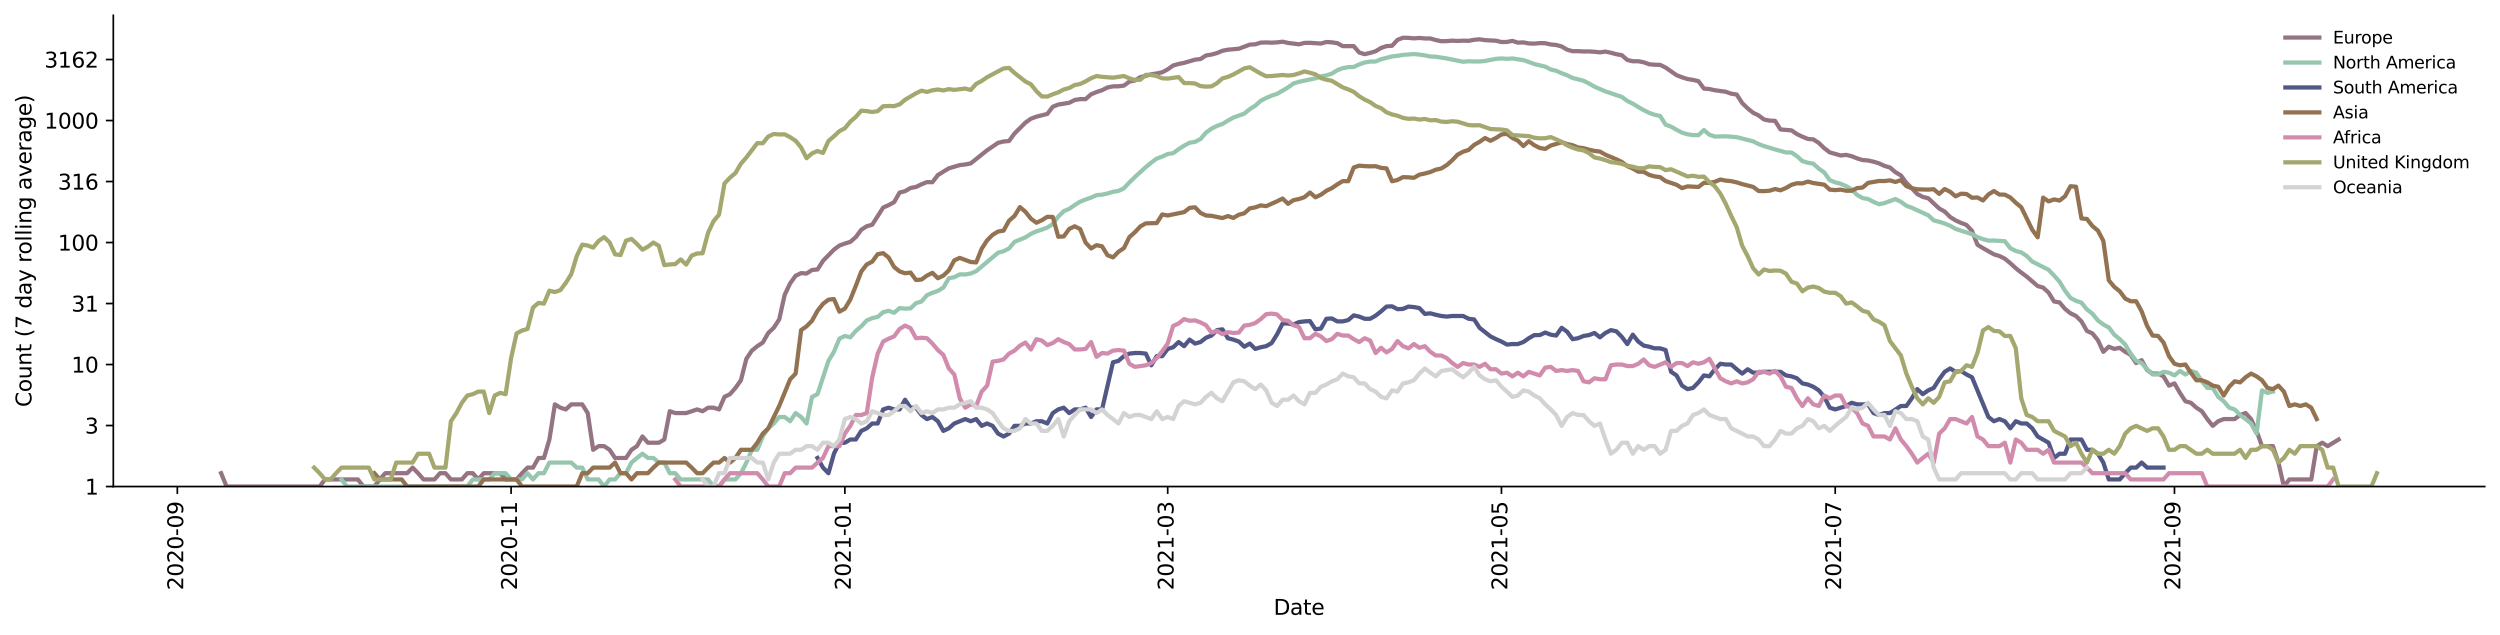 <?xml version="1.0" encoding="utf-8" standalone="no"?>
<!DOCTYPE svg PUBLIC "-//W3C//DTD SVG 1.1//EN"
  "http://www.w3.org/Graphics/SVG/1.1/DTD/svg11.dtd">
<svg height="298.621pt" version="1.1" viewBox="0 0 1176.528 298.621" width="1176.528pt" xmlns="http://www.w3.org/2000/svg" xmlns:xlink="http://www.w3.org/1999/xlink">
 <defs>
  <style type="text/css">*{stroke-linecap:butt;stroke-linejoin:round;}</style>
 </defs>
 <g id="figure_1">
  <g id="patch_1">
   <path d="M 0 298.621 
L 1176.528 298.621 
L 1176.528 0 
L 0 0 
z
" style="fill:#ffffff;"/>
  </g>
  <g id="axes_1">
   <g id="patch_2">
    <path d="M 53.328 228.96 
L 1169.328 228.96 
L 1169.328 7.2 
L 53.328 7.2 
z
" style="fill:#ffffff;"/>
   </g>
   <g id="matplotlib.axis_1">
    <g id="xtick_1">
     <g id="line2d_1">
      <defs>
       <path d="M 0 0 
L 0 3.5 
" id="m2029373507" style="stroke:#000000;stroke-width:0.8;"/>
      </defs>
      <g>
       <use style="stroke:#000000;stroke-width:0.8;" x="83.455" xlink:href="#m2029373507" y="228.96"/>
      </g>
     </g>
     <g id="text_1">
      <!-- 2020-09 -->
      <g transform="translate(86.215 277.743)rotate(-90)scale(0.1 -0.1)">
       <defs>
        <path d="M 1228 531 
L 3431 531 
L 3431 0 
L 469 0 
L 469 531 
Q 828 903 1448 1529 
Q 2069 2156 2228 2338 
Q 2531 2678 2651 2914 
Q 2772 3150 2772 3378 
Q 2772 3750 2511 3984 
Q 2250 4219 1831 4219 
Q 1534 4219 1204 4116 
Q 875 4013 500 3803 
L 500 4441 
Q 881 4594 1212 4672 
Q 1544 4750 1819 4750 
Q 2544 4750 2975 4387 
Q 3406 4025 3406 3419 
Q 3406 3131 3298 2873 
Q 3191 2616 2906 2266 
Q 2828 2175 2409 1742 
Q 1991 1309 1228 531 
z
" id="DejaVuSans-32" transform="scale(0.016)"/>
        <path d="M 2034 4250 
Q 1547 4250 1301 3770 
Q 1056 3291 1056 2328 
Q 1056 1369 1301 889 
Q 1547 409 2034 409 
Q 2525 409 2770 889 
Q 3016 1369 3016 2328 
Q 3016 3291 2770 3770 
Q 2525 4250 2034 4250 
z
M 2034 4750 
Q 2819 4750 3233 4129 
Q 3647 3509 3647 2328 
Q 3647 1150 3233 529 
Q 2819 -91 2034 -91 
Q 1250 -91 836 529 
Q 422 1150 422 2328 
Q 422 3509 836 4129 
Q 1250 4750 2034 4750 
z
" id="DejaVuSans-30" transform="scale(0.016)"/>
        <path d="M 313 2009 
L 1997 2009 
L 1997 1497 
L 313 1497 
L 313 2009 
z
" id="DejaVuSans-2d" transform="scale(0.016)"/>
        <path d="M 703 97 
L 703 672 
Q 941 559 1184 500 
Q 1428 441 1663 441 
Q 2288 441 2617 861 
Q 2947 1281 2994 2138 
Q 2813 1869 2534 1725 
Q 2256 1581 1919 1581 
Q 1219 1581 811 2004 
Q 403 2428 403 3163 
Q 403 3881 828 4315 
Q 1253 4750 1959 4750 
Q 2769 4750 3195 4129 
Q 3622 3509 3622 2328 
Q 3622 1225 3098 567 
Q 2575 -91 1691 -91 
Q 1453 -91 1209 -44 
Q 966 3 703 97 
z
M 1959 2075 
Q 2384 2075 2632 2365 
Q 2881 2656 2881 3163 
Q 2881 3666 2632 3958 
Q 2384 4250 1959 4250 
Q 1534 4250 1286 3958 
Q 1038 3666 1038 3163 
Q 1038 2656 1286 2365 
Q 1534 2075 1959 2075 
z
" id="DejaVuSans-39" transform="scale(0.016)"/>
       </defs>
       <use xlink:href="#DejaVuSans-32"/>
       <use x="63.623" xlink:href="#DejaVuSans-30"/>
       <use x="127.246" xlink:href="#DejaVuSans-32"/>
       <use x="190.869" xlink:href="#DejaVuSans-30"/>
       <use x="254.492" xlink:href="#DejaVuSans-2d"/>
       <use x="290.576" xlink:href="#DejaVuSans-30"/>
       <use x="354.199" xlink:href="#DejaVuSans-39"/>
      </g>
     </g>
    </g>
    <g id="xtick_2">
     <g id="line2d_2">
      <g>
       <use style="stroke:#000000;stroke-width:0.8;" x="240.53" xlink:href="#m2029373507" y="228.96"/>
      </g>
     </g>
     <g id="text_2">
      <!-- 2020-11 -->
      <g transform="translate(243.289 277.743)rotate(-90)scale(0.1 -0.1)">
       <defs>
        <path d="M 794 531 
L 1825 531 
L 1825 4091 
L 703 3866 
L 703 4441 
L 1819 4666 
L 2450 4666 
L 2450 531 
L 3481 531 
L 3481 0 
L 794 0 
L 794 531 
z
" id="DejaVuSans-31" transform="scale(0.016)"/>
       </defs>
       <use xlink:href="#DejaVuSans-32"/>
       <use x="63.623" xlink:href="#DejaVuSans-30"/>
       <use x="127.246" xlink:href="#DejaVuSans-32"/>
       <use x="190.869" xlink:href="#DejaVuSans-30"/>
       <use x="254.492" xlink:href="#DejaVuSans-2d"/>
       <use x="290.576" xlink:href="#DejaVuSans-31"/>
       <use x="354.199" xlink:href="#DejaVuSans-31"/>
      </g>
     </g>
    </g>
    <g id="xtick_3">
     <g id="line2d_3">
      <g>
       <use style="stroke:#000000;stroke-width:0.8;" x="397.604" xlink:href="#m2029373507" y="228.96"/>
      </g>
     </g>
     <g id="text_3">
      <!-- 2021-01 -->
      <g transform="translate(400.363 277.743)rotate(-90)scale(0.1 -0.1)">
       <use xlink:href="#DejaVuSans-32"/>
       <use x="63.623" xlink:href="#DejaVuSans-30"/>
       <use x="127.246" xlink:href="#DejaVuSans-32"/>
       <use x="190.869" xlink:href="#DejaVuSans-31"/>
       <use x="254.492" xlink:href="#DejaVuSans-2d"/>
       <use x="290.576" xlink:href="#DejaVuSans-30"/>
       <use x="354.199" xlink:href="#DejaVuSans-31"/>
      </g>
     </g>
    </g>
    <g id="xtick_4">
     <g id="line2d_4">
      <g>
       <use style="stroke:#000000;stroke-width:0.8;" x="549.528" xlink:href="#m2029373507" y="228.96"/>
      </g>
     </g>
     <g id="text_4">
      <!-- 2021-03 -->
      <g transform="translate(552.288 277.743)rotate(-90)scale(0.1 -0.1)">
       <defs>
        <path d="M 2597 2516 
Q 3050 2419 3304 2112 
Q 3559 1806 3559 1356 
Q 3559 666 3084 287 
Q 2609 -91 1734 -91 
Q 1441 -91 1130 -33 
Q 819 25 488 141 
L 488 750 
Q 750 597 1062 519 
Q 1375 441 1716 441 
Q 2309 441 2620 675 
Q 2931 909 2931 1356 
Q 2931 1769 2642 2001 
Q 2353 2234 1838 2234 
L 1294 2234 
L 1294 2753 
L 1863 2753 
Q 2328 2753 2575 2939 
Q 2822 3125 2822 3475 
Q 2822 3834 2567 4026 
Q 2313 4219 1838 4219 
Q 1578 4219 1281 4162 
Q 984 4106 628 3988 
L 628 4550 
Q 988 4650 1302 4700 
Q 1616 4750 1894 4750 
Q 2613 4750 3031 4423 
Q 3450 4097 3450 3541 
Q 3450 3153 3228 2886 
Q 3006 2619 2597 2516 
z
" id="DejaVuSans-33" transform="scale(0.016)"/>
       </defs>
       <use xlink:href="#DejaVuSans-32"/>
       <use x="63.623" xlink:href="#DejaVuSans-30"/>
       <use x="127.246" xlink:href="#DejaVuSans-32"/>
       <use x="190.869" xlink:href="#DejaVuSans-31"/>
       <use x="254.492" xlink:href="#DejaVuSans-2d"/>
       <use x="290.576" xlink:href="#DejaVuSans-30"/>
       <use x="354.199" xlink:href="#DejaVuSans-33"/>
      </g>
     </g>
    </g>
    <g id="xtick_5">
     <g id="line2d_5">
      <g>
       <use style="stroke:#000000;stroke-width:0.8;" x="706.603" xlink:href="#m2029373507" y="228.96"/>
      </g>
     </g>
     <g id="text_5">
      <!-- 2021-05 -->
      <g transform="translate(709.362 277.743)rotate(-90)scale(0.1 -0.1)">
       <defs>
        <path d="M 691 4666 
L 3169 4666 
L 3169 4134 
L 1269 4134 
L 1269 2991 
Q 1406 3038 1543 3061 
Q 1681 3084 1819 3084 
Q 2600 3084 3056 2656 
Q 3513 2228 3513 1497 
Q 3513 744 3044 326 
Q 2575 -91 1722 -91 
Q 1428 -91 1123 -41 
Q 819 9 494 109 
L 494 744 
Q 775 591 1075 516 
Q 1375 441 1709 441 
Q 2250 441 2565 725 
Q 2881 1009 2881 1497 
Q 2881 1984 2565 2268 
Q 2250 2553 1709 2553 
Q 1456 2553 1204 2497 
Q 953 2441 691 2322 
L 691 4666 
z
" id="DejaVuSans-35" transform="scale(0.016)"/>
       </defs>
       <use xlink:href="#DejaVuSans-32"/>
       <use x="63.623" xlink:href="#DejaVuSans-30"/>
       <use x="127.246" xlink:href="#DejaVuSans-32"/>
       <use x="190.869" xlink:href="#DejaVuSans-31"/>
       <use x="254.492" xlink:href="#DejaVuSans-2d"/>
       <use x="290.576" xlink:href="#DejaVuSans-30"/>
       <use x="354.199" xlink:href="#DejaVuSans-35"/>
      </g>
     </g>
    </g>
    <g id="xtick_6">
     <g id="line2d_6">
      <g>
       <use style="stroke:#000000;stroke-width:0.8;" x="863.677" xlink:href="#m2029373507" y="228.96"/>
      </g>
     </g>
     <g id="text_6">
      <!-- 2021-07 -->
      <g transform="translate(866.436 277.743)rotate(-90)scale(0.1 -0.1)">
       <defs>
        <path d="M 525 4666 
L 3525 4666 
L 3525 4397 
L 1831 0 
L 1172 0 
L 2766 4134 
L 525 4134 
L 525 4666 
z
" id="DejaVuSans-37" transform="scale(0.016)"/>
       </defs>
       <use xlink:href="#DejaVuSans-32"/>
       <use x="63.623" xlink:href="#DejaVuSans-30"/>
       <use x="127.246" xlink:href="#DejaVuSans-32"/>
       <use x="190.869" xlink:href="#DejaVuSans-31"/>
       <use x="254.492" xlink:href="#DejaVuSans-2d"/>
       <use x="290.576" xlink:href="#DejaVuSans-30"/>
       <use x="354.199" xlink:href="#DejaVuSans-37"/>
      </g>
     </g>
    </g>
    <g id="xtick_7">
     <g id="line2d_7">
      <g>
       <use style="stroke:#000000;stroke-width:0.8;" x="1023.326" xlink:href="#m2029373507" y="228.96"/>
      </g>
     </g>
     <g id="text_7">
      <!-- 2021-09 -->
      <g transform="translate(1026.086 277.743)rotate(-90)scale(0.1 -0.1)">
       <use xlink:href="#DejaVuSans-32"/>
       <use x="63.623" xlink:href="#DejaVuSans-30"/>
       <use x="127.246" xlink:href="#DejaVuSans-32"/>
       <use x="190.869" xlink:href="#DejaVuSans-31"/>
       <use x="254.492" xlink:href="#DejaVuSans-2d"/>
       <use x="290.576" xlink:href="#DejaVuSans-30"/>
       <use x="354.199" xlink:href="#DejaVuSans-39"/>
      </g>
     </g>
    </g>
    <g id="text_8">
     <!-- Date -->
     <g transform="translate(599.377 289.341)scale(0.1 -0.1)">
      <defs>
       <path d="M 1259 4147 
L 1259 519 
L 2022 519 
Q 2988 519 3436 956 
Q 3884 1394 3884 2338 
Q 3884 3275 3436 3711 
Q 2988 4147 2022 4147 
L 1259 4147 
z
M 628 4666 
L 1925 4666 
Q 3281 4666 3915 4102 
Q 4550 3538 4550 2338 
Q 4550 1131 3912 565 
Q 3275 0 1925 0 
L 628 0 
L 628 4666 
z
" id="DejaVuSans-44" transform="scale(0.016)"/>
       <path d="M 2194 1759 
Q 1497 1759 1228 1600 
Q 959 1441 959 1056 
Q 959 750 1161 570 
Q 1363 391 1709 391 
Q 2188 391 2477 730 
Q 2766 1069 2766 1631 
L 2766 1759 
L 2194 1759 
z
M 3341 1997 
L 3341 0 
L 2766 0 
L 2766 531 
Q 2569 213 2275 61 
Q 1981 -91 1556 -91 
Q 1019 -91 701 211 
Q 384 513 384 1019 
Q 384 1609 779 1909 
Q 1175 2209 1959 2209 
L 2766 2209 
L 2766 2266 
Q 2766 2663 2505 2880 
Q 2244 3097 1772 3097 
Q 1472 3097 1187 3025 
Q 903 2953 641 2809 
L 641 3341 
Q 956 3463 1253 3523 
Q 1550 3584 1831 3584 
Q 2591 3584 2966 3190 
Q 3341 2797 3341 1997 
z
" id="DejaVuSans-61" transform="scale(0.016)"/>
       <path d="M 1172 4494 
L 1172 3500 
L 2356 3500 
L 2356 3053 
L 1172 3053 
L 1172 1153 
Q 1172 725 1289 603 
Q 1406 481 1766 481 
L 2356 481 
L 2356 0 
L 1766 0 
Q 1100 0 847 248 
Q 594 497 594 1153 
L 594 3053 
L 172 3053 
L 172 3500 
L 594 3500 
L 594 4494 
L 1172 4494 
z
" id="DejaVuSans-74" transform="scale(0.016)"/>
       <path d="M 3597 1894 
L 3597 1613 
L 953 1613 
Q 991 1019 1311 708 
Q 1631 397 2203 397 
Q 2534 397 2845 478 
Q 3156 559 3463 722 
L 3463 178 
Q 3153 47 2828 -22 
Q 2503 -91 2169 -91 
Q 1331 -91 842 396 
Q 353 884 353 1716 
Q 353 2575 817 3079 
Q 1281 3584 2069 3584 
Q 2775 3584 3186 3129 
Q 3597 2675 3597 1894 
z
M 3022 2063 
Q 3016 2534 2758 2815 
Q 2500 3097 2075 3097 
Q 1594 3097 1305 2825 
Q 1016 2553 972 2059 
L 3022 2063 
z
" id="DejaVuSans-65" transform="scale(0.016)"/>
      </defs>
      <use xlink:href="#DejaVuSans-44"/>
      <use x="77.002" xlink:href="#DejaVuSans-61"/>
      <use x="138.281" xlink:href="#DejaVuSans-74"/>
      <use x="177.49" xlink:href="#DejaVuSans-65"/>
     </g>
    </g>
   </g>
   <g id="matplotlib.axis_2">
    <g id="ytick_1">
     <g id="line2d_8">
      <defs>
       <path d="M 0 0 
L -3.5 0 
" id="m800fa48f02" style="stroke:#000000;stroke-width:0.8;"/>
      </defs>
      <g>
       <use style="stroke:#000000;stroke-width:0.8;" x="53.328" xlink:href="#m800fa48f02" y="228.96"/>
      </g>
     </g>
     <g id="text_9">
      <!-- 1 -->
      <g transform="translate(39.966 232.759)scale(0.1 -0.1)">
       <use xlink:href="#DejaVuSans-31"/>
      </g>
     </g>
    </g>
    <g id="ytick_2">
     <g id="line2d_9">
      <g>
       <use style="stroke:#000000;stroke-width:0.8;" x="53.328" xlink:href="#m800fa48f02" y="200.255"/>
      </g>
     </g>
     <g id="text_10">
      <!-- 3 -->
      <g transform="translate(39.966 204.054)scale(0.1 -0.1)">
       <use xlink:href="#DejaVuSans-33"/>
      </g>
     </g>
    </g>
    <g id="ytick_3">
     <g id="line2d_10">
      <g>
       <use style="stroke:#000000;stroke-width:0.8;" x="53.328" xlink:href="#m800fa48f02" y="171.55"/>
      </g>
     </g>
     <g id="text_11">
      <!-- 10 -->
      <g transform="translate(33.603 175.349)scale(0.1 -0.1)">
       <use xlink:href="#DejaVuSans-31"/>
       <use x="63.623" xlink:href="#DejaVuSans-30"/>
      </g>
     </g>
    </g>
    <g id="ytick_4">
     <g id="line2d_11">
      <g>
       <use style="stroke:#000000;stroke-width:0.8;" x="53.328" xlink:href="#m800fa48f02" y="142.845"/>
      </g>
     </g>
     <g id="text_12">
      <!-- 31 -->
      <g transform="translate(33.603 146.644)scale(0.1 -0.1)">
       <use xlink:href="#DejaVuSans-33"/>
       <use x="63.623" xlink:href="#DejaVuSans-31"/>
      </g>
     </g>
    </g>
    <g id="ytick_5">
     <g id="line2d_12">
      <g>
       <use style="stroke:#000000;stroke-width:0.8;" x="53.328" xlink:href="#m800fa48f02" y="114.14"/>
      </g>
     </g>
     <g id="text_13">
      <!-- 100 -->
      <g transform="translate(27.241 117.939)scale(0.1 -0.1)">
       <use xlink:href="#DejaVuSans-31"/>
       <use x="63.623" xlink:href="#DejaVuSans-30"/>
       <use x="127.246" xlink:href="#DejaVuSans-30"/>
      </g>
     </g>
    </g>
    <g id="ytick_6">
     <g id="line2d_13">
      <g>
       <use style="stroke:#000000;stroke-width:0.8;" x="53.328" xlink:href="#m800fa48f02" y="85.435"/>
      </g>
     </g>
     <g id="text_14">
      <!-- 316 -->
      <g transform="translate(27.241 89.234)scale(0.1 -0.1)">
       <defs>
        <path d="M 2113 2584 
Q 1688 2584 1439 2293 
Q 1191 2003 1191 1497 
Q 1191 994 1439 701 
Q 1688 409 2113 409 
Q 2538 409 2786 701 
Q 3034 994 3034 1497 
Q 3034 2003 2786 2293 
Q 2538 2584 2113 2584 
z
M 3366 4563 
L 3366 3988 
Q 3128 4100 2886 4159 
Q 2644 4219 2406 4219 
Q 1781 4219 1451 3797 
Q 1122 3375 1075 2522 
Q 1259 2794 1537 2939 
Q 1816 3084 2150 3084 
Q 2853 3084 3261 2657 
Q 3669 2231 3669 1497 
Q 3669 778 3244 343 
Q 2819 -91 2113 -91 
Q 1303 -91 875 529 
Q 447 1150 447 2328 
Q 447 3434 972 4092 
Q 1497 4750 2381 4750 
Q 2619 4750 2861 4703 
Q 3103 4656 3366 4563 
z
" id="DejaVuSans-36" transform="scale(0.016)"/>
       </defs>
       <use xlink:href="#DejaVuSans-33"/>
       <use x="63.623" xlink:href="#DejaVuSans-31"/>
       <use x="127.246" xlink:href="#DejaVuSans-36"/>
      </g>
     </g>
    </g>
    <g id="ytick_7">
     <g id="line2d_14">
      <g>
       <use style="stroke:#000000;stroke-width:0.8;" x="53.328" xlink:href="#m800fa48f02" y="56.73"/>
      </g>
     </g>
     <g id="text_15">
      <!-- 1000 -->
      <g transform="translate(20.878 60.529)scale(0.1 -0.1)">
       <use xlink:href="#DejaVuSans-31"/>
       <use x="63.623" xlink:href="#DejaVuSans-30"/>
       <use x="127.246" xlink:href="#DejaVuSans-30"/>
       <use x="190.869" xlink:href="#DejaVuSans-30"/>
      </g>
     </g>
    </g>
    <g id="ytick_8">
     <g id="line2d_15">
      <g>
       <use style="stroke:#000000;stroke-width:0.8;" x="53.328" xlink:href="#m800fa48f02" y="28.025"/>
      </g>
     </g>
     <g id="text_16">
      <!-- 3162 -->
      <g transform="translate(20.878 31.824)scale(0.1 -0.1)">
       <use xlink:href="#DejaVuSans-33"/>
       <use x="63.623" xlink:href="#DejaVuSans-31"/>
       <use x="127.246" xlink:href="#DejaVuSans-36"/>
       <use x="190.869" xlink:href="#DejaVuSans-32"/>
      </g>
     </g>
    </g>
    <g id="text_17">
     <!-- Count (7 day rolling average) -->
     <g transform="translate(14.798 191.548)rotate(-90)scale(0.1 -0.1)">
      <defs>
       <path d="M 4122 4306 
L 4122 3641 
Q 3803 3938 3442 4084 
Q 3081 4231 2675 4231 
Q 1875 4231 1450 3742 
Q 1025 3253 1025 2328 
Q 1025 1406 1450 917 
Q 1875 428 2675 428 
Q 3081 428 3442 575 
Q 3803 722 4122 1019 
L 4122 359 
Q 3791 134 3420 21 
Q 3050 -91 2638 -91 
Q 1578 -91 968 557 
Q 359 1206 359 2328 
Q 359 3453 968 4101 
Q 1578 4750 2638 4750 
Q 3056 4750 3426 4639 
Q 3797 4528 4122 4306 
z
" id="DejaVuSans-43" transform="scale(0.016)"/>
       <path d="M 1959 3097 
Q 1497 3097 1228 2736 
Q 959 2375 959 1747 
Q 959 1119 1226 758 
Q 1494 397 1959 397 
Q 2419 397 2687 759 
Q 2956 1122 2956 1747 
Q 2956 2369 2687 2733 
Q 2419 3097 1959 3097 
z
M 1959 3584 
Q 2709 3584 3137 3096 
Q 3566 2609 3566 1747 
Q 3566 888 3137 398 
Q 2709 -91 1959 -91 
Q 1206 -91 779 398 
Q 353 888 353 1747 
Q 353 2609 779 3096 
Q 1206 3584 1959 3584 
z
" id="DejaVuSans-6f" transform="scale(0.016)"/>
       <path d="M 544 1381 
L 544 3500 
L 1119 3500 
L 1119 1403 
Q 1119 906 1312 657 
Q 1506 409 1894 409 
Q 2359 409 2629 706 
Q 2900 1003 2900 1516 
L 2900 3500 
L 3475 3500 
L 3475 0 
L 2900 0 
L 2900 538 
Q 2691 219 2414 64 
Q 2138 -91 1772 -91 
Q 1169 -91 856 284 
Q 544 659 544 1381 
z
M 1991 3584 
L 1991 3584 
z
" id="DejaVuSans-75" transform="scale(0.016)"/>
       <path d="M 3513 2113 
L 3513 0 
L 2938 0 
L 2938 2094 
Q 2938 2591 2744 2837 
Q 2550 3084 2163 3084 
Q 1697 3084 1428 2787 
Q 1159 2491 1159 1978 
L 1159 0 
L 581 0 
L 581 3500 
L 1159 3500 
L 1159 2956 
Q 1366 3272 1645 3428 
Q 1925 3584 2291 3584 
Q 2894 3584 3203 3211 
Q 3513 2838 3513 2113 
z
" id="DejaVuSans-6e" transform="scale(0.016)"/>
       <path id="DejaVuSans-20" transform="scale(0.016)"/>
       <path d="M 1984 4856 
Q 1566 4138 1362 3434 
Q 1159 2731 1159 2009 
Q 1159 1288 1364 580 
Q 1569 -128 1984 -844 
L 1484 -844 
Q 1016 -109 783 600 
Q 550 1309 550 2009 
Q 550 2706 781 3412 
Q 1013 4119 1484 4856 
L 1984 4856 
z
" id="DejaVuSans-28" transform="scale(0.016)"/>
       <path d="M 2906 2969 
L 2906 4863 
L 3481 4863 
L 3481 0 
L 2906 0 
L 2906 525 
Q 2725 213 2448 61 
Q 2172 -91 1784 -91 
Q 1150 -91 751 415 
Q 353 922 353 1747 
Q 353 2572 751 3078 
Q 1150 3584 1784 3584 
Q 2172 3584 2448 3432 
Q 2725 3281 2906 2969 
z
M 947 1747 
Q 947 1113 1208 752 
Q 1469 391 1925 391 
Q 2381 391 2643 752 
Q 2906 1113 2906 1747 
Q 2906 2381 2643 2742 
Q 2381 3103 1925 3103 
Q 1469 3103 1208 2742 
Q 947 2381 947 1747 
z
" id="DejaVuSans-64" transform="scale(0.016)"/>
       <path d="M 2059 -325 
Q 1816 -950 1584 -1140 
Q 1353 -1331 966 -1331 
L 506 -1331 
L 506 -850 
L 844 -850 
Q 1081 -850 1212 -737 
Q 1344 -625 1503 -206 
L 1606 56 
L 191 3500 
L 800 3500 
L 1894 763 
L 2988 3500 
L 3597 3500 
L 2059 -325 
z
" id="DejaVuSans-79" transform="scale(0.016)"/>
       <path d="M 2631 2963 
Q 2534 3019 2420 3045 
Q 2306 3072 2169 3072 
Q 1681 3072 1420 2755 
Q 1159 2438 1159 1844 
L 1159 0 
L 581 0 
L 581 3500 
L 1159 3500 
L 1159 2956 
Q 1341 3275 1631 3429 
Q 1922 3584 2338 3584 
Q 2397 3584 2469 3576 
Q 2541 3569 2628 3553 
L 2631 2963 
z
" id="DejaVuSans-72" transform="scale(0.016)"/>
       <path d="M 603 4863 
L 1178 4863 
L 1178 0 
L 603 0 
L 603 4863 
z
" id="DejaVuSans-6c" transform="scale(0.016)"/>
       <path d="M 603 3500 
L 1178 3500 
L 1178 0 
L 603 0 
L 603 3500 
z
M 603 4863 
L 1178 4863 
L 1178 4134 
L 603 4134 
L 603 4863 
z
" id="DejaVuSans-69" transform="scale(0.016)"/>
       <path d="M 2906 1791 
Q 2906 2416 2648 2759 
Q 2391 3103 1925 3103 
Q 1463 3103 1205 2759 
Q 947 2416 947 1791 
Q 947 1169 1205 825 
Q 1463 481 1925 481 
Q 2391 481 2648 825 
Q 2906 1169 2906 1791 
z
M 3481 434 
Q 3481 -459 3084 -895 
Q 2688 -1331 1869 -1331 
Q 1566 -1331 1297 -1286 
Q 1028 -1241 775 -1147 
L 775 -588 
Q 1028 -725 1275 -790 
Q 1522 -856 1778 -856 
Q 2344 -856 2625 -561 
Q 2906 -266 2906 331 
L 2906 616 
Q 2728 306 2450 153 
Q 2172 0 1784 0 
Q 1141 0 747 490 
Q 353 981 353 1791 
Q 353 2603 747 3093 
Q 1141 3584 1784 3584 
Q 2172 3584 2450 3431 
Q 2728 3278 2906 2969 
L 2906 3500 
L 3481 3500 
L 3481 434 
z
" id="DejaVuSans-67" transform="scale(0.016)"/>
       <path d="M 191 3500 
L 800 3500 
L 1894 563 
L 2988 3500 
L 3597 3500 
L 2284 0 
L 1503 0 
L 191 3500 
z
" id="DejaVuSans-76" transform="scale(0.016)"/>
       <path d="M 513 4856 
L 1013 4856 
Q 1481 4119 1714 3412 
Q 1947 2706 1947 2009 
Q 1947 1309 1714 600 
Q 1481 -109 1013 -844 
L 513 -844 
Q 928 -128 1133 580 
Q 1338 1288 1338 2009 
Q 1338 2731 1133 3434 
Q 928 4138 513 4856 
z
" id="DejaVuSans-29" transform="scale(0.016)"/>
      </defs>
      <use xlink:href="#DejaVuSans-43"/>
      <use x="69.824" xlink:href="#DejaVuSans-6f"/>
      <use x="131.006" xlink:href="#DejaVuSans-75"/>
      <use x="194.385" xlink:href="#DejaVuSans-6e"/>
      <use x="257.764" xlink:href="#DejaVuSans-74"/>
      <use x="296.973" xlink:href="#DejaVuSans-20"/>
      <use x="328.76" xlink:href="#DejaVuSans-28"/>
      <use x="367.773" xlink:href="#DejaVuSans-37"/>
      <use x="431.396" xlink:href="#DejaVuSans-20"/>
      <use x="463.184" xlink:href="#DejaVuSans-64"/>
      <use x="526.66" xlink:href="#DejaVuSans-61"/>
      <use x="587.939" xlink:href="#DejaVuSans-79"/>
      <use x="647.119" xlink:href="#DejaVuSans-20"/>
      <use x="678.906" xlink:href="#DejaVuSans-72"/>
      <use x="717.77" xlink:href="#DejaVuSans-6f"/>
      <use x="778.951" xlink:href="#DejaVuSans-6c"/>
      <use x="806.734" xlink:href="#DejaVuSans-6c"/>
      <use x="834.518" xlink:href="#DejaVuSans-69"/>
      <use x="862.301" xlink:href="#DejaVuSans-6e"/>
      <use x="925.68" xlink:href="#DejaVuSans-67"/>
      <use x="989.156" xlink:href="#DejaVuSans-20"/>
      <use x="1020.943" xlink:href="#DejaVuSans-61"/>
      <use x="1082.223" xlink:href="#DejaVuSans-76"/>
      <use x="1141.402" xlink:href="#DejaVuSans-65"/>
      <use x="1202.926" xlink:href="#DejaVuSans-72"/>
      <use x="1244.039" xlink:href="#DejaVuSans-61"/>
      <use x="1305.318" xlink:href="#DejaVuSans-67"/>
      <use x="1368.795" xlink:href="#DejaVuSans-65"/>
      <use x="1430.318" xlink:href="#DejaVuSans-29"/>
     </g>
    </g>
   </g>
   <g id="line2d_16">
    <path clip-path="url(#p353dc49b41)" d="M 104.055 222.694 
L 106.63 228.96 
L 150.405 228.96 
L 152.98 225.631 
L 168.43 225.631 
L 171.005 228.96 
L 176.155 228.96 
L 178.73 225.631 
L 181.305 222.694 
L 191.605 222.694 
L 194.18 220.067 
L 196.755 222.694 
L 199.33 225.631 
L 204.48 225.631 
L 207.055 222.694 
L 209.63 222.694 
L 212.205 225.631 
L 217.355 225.631 
L 219.93 222.694 
L 222.505 222.694 
L 225.08 225.631 
L 227.655 222.694 
L 235.38 222.694 
L 237.955 225.631 
L 243.105 225.631 
L 245.68 222.694 
L 248.255 220.067 
L 250.83 220.067 
L 253.405 215.521 
L 255.98 215.521 
L 258.555 206.837 
L 261.13 190.299 
L 263.705 191.858 
L 266.28 192.676 
L 268.855 190.299 
L 274.005 190.299 
L 276.58 194.396 
L 279.155 211.678 
L 281.73 209.958 
L 284.305 209.958 
L 286.88 211.678 
L 289.455 215.521 
L 294.605 215.521 
L 297.18 211.678 
L 299.755 209.958 
L 302.33 205.412 
L 304.904 208.349 
L 310.054 208.349 
L 312.629 206.837 
L 315.204 193.521 
L 317.779 194.396 
L 322.929 194.396 
L 328.079 192.676 
L 330.654 193.521 
L 333.229 191.858 
L 335.804 191.858 
L 338.379 192.676 
L 340.954 186.782 
L 343.529 185.503 
L 346.104 182.566 
L 348.679 178.961 
L 351.254 168.852 
L 353.829 165.009 
L 356.404 162.908 
L 358.979 161.204 
L 361.554 156.698 
L 364.129 154.268 
L 366.704 150.323 
L 369.279 138.738 
L 371.854 133.347 
L 374.429 129.769 
L 377.004 128.533 
L 379.579 128.724 
L 382.154 127.055 
L 384.729 126.817 
L 387.304 122.78 
L 392.454 117.49 
L 395.029 115.569 
L 397.604 114.607 
L 400.179 113.822 
L 402.754 111.57 
L 405.329 108.125 
L 407.904 106.474 
L 410.479 105.751 
L 415.629 97.673 
L 418.204 96.539 
L 420.779 95.154 
L 423.354 90.62 
L 425.929 89.963 
L 428.504 88.469 
L 431.079 87.978 
L 433.654 86.725 
L 436.229 85.691 
L 438.804 85.748 
L 441.379 82.372 
L 446.529 79.222 
L 451.679 77.69 
L 454.254 77.395 
L 456.829 76.894 
L 464.554 70.72 
L 469.704 67.204 
L 472.279 66.593 
L 474.854 66.367 
L 477.429 62.847 
L 482.579 57.711 
L 485.154 55.869 
L 487.729 54.907 
L 492.879 53.623 
L 495.454 50.222 
L 498.029 49.2 
L 503.179 48.374 
L 505.754 47.069 
L 508.329 46.649 
L 510.904 46.649 
L 513.479 44.374 
L 516.054 43.314 
L 518.629 42.458 
L 521.204 41.168 
L 523.779 40.646 
L 526.354 40.613 
L 528.928 40.305 
L 531.503 38.388 
L 534.078 37.903 
L 536.653 36.284 
L 539.228 35.712 
L 541.803 34.96 
L 544.378 34.568 
L 546.953 34.013 
L 549.528 32.644 
L 552.103 30.821 
L 554.678 30.101 
L 557.253 29.576 
L 562.403 28.076 
L 564.978 27.78 
L 567.553 26.096 
L 570.128 25.695 
L 572.703 24.977 
L 575.278 23.887 
L 577.853 23.389 
L 583.003 22.931 
L 588.153 20.996 
L 590.728 20.846 
L 593.303 20.052 
L 595.878 19.973 
L 598.453 20.079 
L 601.028 19.939 
L 603.603 19.62 
L 606.178 20.2 
L 611.328 20.849 
L 613.903 20.198 
L 616.478 20.145 
L 621.628 20.494 
L 624.203 19.767 
L 626.778 19.926 
L 629.353 20.312 
L 631.928 21.726 
L 637.078 21.71 
L 639.653 24.707 
L 642.228 25.496 
L 644.803 24.891 
L 647.378 24.115 
L 649.953 22.567 
L 652.528 21.689 
L 655.103 21.555 
L 657.678 18.75 
L 660.253 17.76 
L 662.828 17.809 
L 665.403 18.057 
L 667.978 17.849 
L 670.553 18.111 
L 673.128 18.106 
L 675.703 18.853 
L 678.278 19.406 
L 680.853 19.343 
L 683.428 19.13 
L 686.003 19.27 
L 688.578 19.142 
L 691.153 19.212 
L 693.728 18.725 
L 696.303 18.505 
L 698.878 18.895 
L 704.028 19.169 
L 706.603 19.794 
L 709.178 19.73 
L 711.753 19.236 
L 714.328 20.069 
L 716.903 19.957 
L 719.478 20.441 
L 722.053 20.535 
L 724.628 20.286 
L 727.203 20.349 
L 729.778 20.924 
L 732.353 21.166 
L 734.928 21.872 
L 737.503 23.384 
L 740.078 24.094 
L 742.653 24.08 
L 745.228 24.224 
L 747.803 24.202 
L 750.378 24.358 
L 752.952 24.645 
L 755.527 24.275 
L 758.102 24.82 
L 760.677 25.526 
L 763.252 25.97 
L 765.827 28.221 
L 768.402 28.834 
L 770.977 28.81 
L 773.552 29.315 
L 776.127 30.239 
L 778.702 30.464 
L 781.277 30.515 
L 783.852 31.796 
L 789.002 35.368 
L 791.577 36.371 
L 794.152 37.192 
L 796.727 37.607 
L 799.302 38.189 
L 801.877 41.675 
L 804.452 41.909 
L 807.027 42.466 
L 812.177 43.186 
L 814.752 44.092 
L 817.327 44.503 
L 819.902 48.515 
L 822.477 51.013 
L 825.052 53.07 
L 827.627 54.325 
L 830.202 56.254 
L 832.777 56.759 
L 835.352 56.862 
L 837.927 60.925 
L 843.077 61.346 
L 845.652 63.095 
L 848.227 64.329 
L 850.802 65.39 
L 853.377 65.593 
L 855.952 67.263 
L 858.527 69.747 
L 861.102 71.707 
L 866.252 73.172 
L 868.827 72.891 
L 871.402 73.512 
L 873.977 74.545 
L 876.552 75.329 
L 879.127 75.517 
L 881.702 76.091 
L 884.277 76.862 
L 886.852 78.073 
L 889.427 78.83 
L 892.002 81.033 
L 894.577 82.541 
L 897.152 86.046 
L 899.727 88.584 
L 902.302 91.323 
L 904.877 92.671 
L 907.452 93.296 
L 912.602 98.118 
L 915.177 99.564 
L 917.752 102.112 
L 920.327 103.724 
L 922.902 104.901 
L 925.477 105.878 
L 928.052 108.662 
L 930.627 115.195 
L 933.202 116.767 
L 938.352 119.704 
L 940.927 120.472 
L 943.502 121.744 
L 946.077 123.861 
L 948.652 126.232 
L 951.227 128.281 
L 953.802 130.172 
L 958.952 134.609 
L 961.527 135.349 
L 964.102 137.709 
L 966.677 141.89 
L 969.252 142.328 
L 971.827 145.375 
L 974.401 147.454 
L 976.976 148.704 
L 979.551 151.252 
L 982.126 155.735 
L 984.701 156.895 
L 987.276 160.055 
L 989.851 165.563 
L 992.426 163.161 
L 995.001 164.2 
L 997.576 163.675 
L 1000.151 165.563 
L 1002.726 167.004 
L 1005.301 170.848 
L 1007.876 169.5 
L 1010.451 174.177 
L 1013.026 175.813 
L 1015.601 175.813 
L 1018.176 177.114 
L 1020.751 181.482 
L 1023.326 180.443 
L 1025.901 184.887 
L 1028.476 188.832 
L 1031.051 189.555 
L 1033.626 191.858 
L 1036.201 193.521 
L 1038.776 197.221 
L 1041.351 200.409 
L 1043.926 198.239 
L 1046.501 197.221 
L 1051.651 197.221 
L 1054.226 195.303 
L 1056.801 194.396 
L 1059.376 197.221 
L 1061.951 202.785 
L 1064.526 209.958 
L 1069.676 209.958 
L 1072.251 217.691 
L 1074.826 228.96 
L 1077.401 225.631 
L 1087.701 225.631 
L 1090.276 209.958 
L 1092.851 208.349 
L 1095.426 209.958 
L 1100.576 206.837 
L 1100.576 206.837 
" style="fill:none;stroke:#947383;stroke-linecap:square;stroke-width:2;"/>
   </g>
   <g id="line2d_17">
    <path clip-path="url(#p353dc49b41)" d="M 160.705 225.631 
L 163.28 228.96 
L 219.93 228.96 
L 222.505 225.631 
L 230.23 225.631 
L 232.805 222.694 
L 237.955 222.694 
L 240.53 225.631 
L 245.68 225.631 
L 248.255 222.694 
L 250.83 225.631 
L 253.405 222.694 
L 255.98 222.694 
L 258.555 217.691 
L 268.855 217.691 
L 271.43 220.067 
L 274.005 220.067 
L 276.58 225.631 
L 281.73 225.631 
L 284.305 228.96 
L 286.88 225.631 
L 289.455 225.631 
L 292.03 222.694 
L 294.605 222.694 
L 297.18 217.691 
L 299.755 215.521 
L 302.33 213.526 
L 304.904 215.521 
L 307.479 215.521 
L 310.054 217.691 
L 312.629 217.691 
L 315.204 222.694 
L 317.779 222.694 
L 320.354 225.631 
L 333.229 225.631 
L 335.804 228.96 
L 338.379 228.96 
L 340.954 225.631 
L 346.104 225.631 
L 348.679 222.694 
L 351.254 217.691 
L 353.829 211.678 
L 356.404 211.678 
L 358.979 205.412 
L 361.554 201.568 
L 364.129 199.3 
L 366.704 196.243 
L 369.279 196.243 
L 371.854 198.239 
L 374.429 194.396 
L 377.004 196.243 
L 379.579 199.3 
L 382.154 186.782 
L 384.729 185.503 
L 389.879 169.83 
L 392.454 165.563 
L 395.029 159.39 
L 397.604 158.111 
L 400.179 158.743 
L 402.754 155.735 
L 405.329 153.566 
L 407.904 150.783 
L 410.479 149.722 
L 413.054 149.135 
L 415.629 146.918 
L 418.204 146.263 
L 420.779 147.184 
L 423.354 145.004 
L 425.929 145.251 
L 428.504 145.127 
L 431.079 142.661 
L 433.654 141.89 
L 436.229 138.93 
L 438.804 137.8 
L 441.379 136.897 
L 443.954 135.349 
L 446.529 130.928 
L 449.104 130.444 
L 451.679 129.111 
L 454.254 129.176 
L 456.829 128.724 
L 459.404 127.599 
L 469.704 118.915 
L 472.279 118.234 
L 474.854 116.926 
L 477.429 113.822 
L 482.579 111.699 
L 485.154 110.074 
L 487.729 108.863 
L 490.304 108.069 
L 492.879 107.083 
L 495.454 105.447 
L 498.029 101.937 
L 500.604 99.386 
L 503.179 98.306 
L 505.754 96.504 
L 508.329 94.906 
L 510.904 93.874 
L 513.479 92.989 
L 516.054 91.842 
L 518.629 91.61 
L 521.204 91.067 
L 523.779 90.275 
L 526.354 89.868 
L 528.928 88.596 
L 531.503 85.839 
L 534.078 83.326 
L 539.228 78.641 
L 541.803 76.513 
L 544.378 74.618 
L 546.953 73.687 
L 549.528 72.479 
L 552.103 72.1 
L 554.678 70.195 
L 557.253 68.563 
L 559.828 67.166 
L 562.403 66.763 
L 564.978 65.42 
L 567.553 62.414 
L 570.128 60.557 
L 572.703 59.266 
L 575.278 58.349 
L 577.853 56.773 
L 580.428 55.335 
L 585.578 53.46 
L 588.153 51.355 
L 590.728 49.768 
L 593.303 47.439 
L 595.878 46.101 
L 598.453 44.998 
L 601.028 44.167 
L 606.178 41.131 
L 608.753 39.271 
L 611.328 38.492 
L 616.478 37.409 
L 619.053 36.86 
L 621.628 35.949 
L 624.203 35.468 
L 626.778 34.654 
L 629.353 33.025 
L 631.928 32.066 
L 634.503 31.586 
L 637.078 31.511 
L 639.653 30.305 
L 642.228 29.411 
L 644.803 28.966 
L 647.378 28.929 
L 649.953 27.88 
L 655.103 26.553 
L 657.678 26.256 
L 660.253 25.825 
L 665.403 25.439 
L 667.978 25.693 
L 670.553 26.074 
L 673.128 26.582 
L 675.703 26.699 
L 680.853 27.512 
L 688.578 29.058 
L 691.153 28.83 
L 693.728 28.945 
L 696.303 28.922 
L 698.878 28.697 
L 704.028 27.686 
L 706.603 27.503 
L 709.178 27.698 
L 711.753 27.505 
L 716.903 28.3 
L 719.478 29.159 
L 722.053 30.135 
L 727.203 31.36 
L 729.778 32.696 
L 732.353 33.313 
L 734.928 34.451 
L 737.503 35.423 
L 740.078 36.699 
L 745.228 38 
L 747.803 39.309 
L 750.378 40.798 
L 755.527 43.023 
L 763.252 45.618 
L 765.827 47.5 
L 768.402 48.767 
L 770.977 50.373 
L 773.552 51.825 
L 776.127 53.103 
L 778.702 54.029 
L 781.277 54.581 
L 783.852 58.662 
L 786.427 59.596 
L 789.002 61.086 
L 791.577 62.428 
L 794.152 63.205 
L 796.727 63.563 
L 799.302 63.615 
L 801.877 61.188 
L 804.452 63.391 
L 807.027 64.271 
L 812.177 64.132 
L 817.327 64.543 
L 825.052 66.525 
L 827.627 67.818 
L 830.202 68.747 
L 835.352 70.318 
L 840.502 71.733 
L 843.077 71.766 
L 845.652 73.491 
L 848.227 75.806 
L 850.802 76.592 
L 853.377 77.046 
L 855.952 79.363 
L 858.527 81.185 
L 861.102 84.797 
L 863.677 85.805 
L 866.252 86.5 
L 868.827 87.582 
L 871.402 89.087 
L 873.977 91.769 
L 876.552 93.204 
L 879.127 93.654 
L 881.702 95.005 
L 884.277 96.121 
L 886.852 95.574 
L 892.002 93.685 
L 894.577 94.956 
L 897.152 96.84 
L 899.727 97.783 
L 907.452 101.311 
L 910.027 103.724 
L 912.602 104.365 
L 915.177 105.197 
L 917.752 106.239 
L 920.327 107.736 
L 928.052 110.195 
L 930.627 111.602 
L 933.202 112.52 
L 935.777 113.231 
L 938.352 113.196 
L 943.502 113.507 
L 946.077 116.807 
L 948.652 118.108 
L 951.227 118.786 
L 953.802 120.472 
L 956.377 123.084 
L 964.102 126.995 
L 966.677 129.702 
L 969.252 132.589 
L 971.827 136.808 
L 974.401 140.214 
L 976.976 141.567 
L 979.551 142.438 
L 982.126 145.626 
L 984.701 147.59 
L 987.276 150.783 
L 989.851 152.715 
L 992.426 154.09 
L 995.001 157.496 
L 997.576 159.61 
L 1000.151 162.163 
L 1002.726 166.418 
L 1005.301 169.83 
L 1007.876 170.848 
L 1010.451 173.784 
L 1013.026 176.239 
L 1015.601 176.239 
L 1018.176 174.981 
L 1020.751 175.393 
L 1023.326 176.672 
L 1025.901 174.576 
L 1028.476 176.239 
L 1031.051 174.576 
L 1033.626 175.393 
L 1036.201 179.446 
L 1038.776 182.566 
L 1041.351 182.566 
L 1043.926 186.782 
L 1046.501 188.832 
L 1049.076 191.858 
L 1051.651 192.676 
L 1054.226 195.303 
L 1056.801 197.221 
L 1059.376 199.3 
L 1061.951 204.064 
L 1064.526 183.7 
L 1067.101 184.887 
L 1069.676 184.286 
L 1069.676 184.286 
" style="fill:none;stroke:#96c6ad;stroke-linecap:square;stroke-width:2;"/>
   </g>
   <g id="line2d_18">
    <path clip-path="url(#p353dc49b41)" d="M 384.729 215.521 
L 387.304 220.067 
L 389.879 222.694 
L 392.454 213.526 
L 395.029 208.349 
L 397.604 208.349 
L 400.179 206.837 
L 402.754 206.837 
L 405.329 202.785 
L 407.904 201.568 
L 410.479 199.3 
L 413.054 199.3 
L 415.629 192.676 
L 418.204 191.858 
L 420.779 192.676 
L 423.354 192.676 
L 425.929 188.13 
L 428.504 191.858 
L 431.079 191.858 
L 433.654 195.303 
L 436.229 197.221 
L 438.804 196.243 
L 441.379 198.239 
L 443.954 202.785 
L 446.529 201.568 
L 449.104 199.3 
L 454.254 197.221 
L 456.829 198.239 
L 459.404 197.221 
L 461.979 200.409 
L 464.554 199.3 
L 467.129 200.409 
L 469.704 204.064 
L 472.279 205.412 
L 474.854 204.064 
L 477.429 200.409 
L 480.004 200.409 
L 482.579 199.3 
L 485.154 199.3 
L 487.729 198.239 
L 490.304 198.239 
L 492.879 199.3 
L 495.454 194.396 
L 498.029 192.676 
L 500.604 191.858 
L 503.179 194.396 
L 505.754 192.676 
L 508.329 192.676 
L 510.904 191.858 
L 513.479 196.243 
L 516.054 192.676 
L 518.629 192.676 
L 523.779 170.504 
L 526.354 169.83 
L 528.928 167.605 
L 531.503 166.418 
L 534.078 166.129 
L 536.653 166.129 
L 539.228 166.418 
L 541.803 171.909 
L 544.378 167.605 
L 546.953 167.605 
L 549.528 164.2 
L 552.103 163.417 
L 554.678 160.97 
L 557.253 162.908 
L 559.828 159.832 
L 562.403 161.679 
L 564.978 160.97 
L 567.553 158.957 
L 570.128 157.904 
L 572.703 155.36 
L 575.278 154.991 
L 577.853 159.172 
L 580.428 159.832 
L 583.003 160.738 
L 585.578 163.161 
L 588.153 161.679 
L 590.728 164.2 
L 593.303 163.417 
L 595.878 162.908 
L 598.453 161.441 
L 601.028 157.294 
L 603.603 152.217 
L 606.178 152.217 
L 608.753 152.715 
L 611.328 151.57 
L 613.903 151.252 
L 616.478 151.095 
L 619.053 154.991 
L 621.628 154.627 
L 624.203 150.021 
L 626.778 149.871 
L 629.353 151.252 
L 631.928 151.252 
L 634.503 150.629 
L 637.078 148.421 
L 639.653 148.991 
L 642.228 150.021 
L 644.803 150.021 
L 647.378 148.562 
L 649.953 146.523 
L 652.528 144.278 
L 655.103 144.159 
L 657.678 145.5 
L 660.253 145.375 
L 662.828 144.278 
L 665.403 144.517 
L 667.978 145.004 
L 670.553 147.726 
L 673.128 147.454 
L 675.703 148.141 
L 678.278 148.704 
L 680.853 148.991 
L 683.428 148.704 
L 688.578 148.704 
L 691.153 150.021 
L 693.728 150.323 
L 696.303 154.268 
L 701.453 158.32 
L 704.028 159.61 
L 706.603 160.738 
L 709.178 162.163 
L 711.753 161.92 
L 714.328 161.92 
L 716.903 160.97 
L 719.478 159.172 
L 722.053 157.699 
L 724.628 157.699 
L 727.203 156.502 
L 729.778 157.496 
L 732.353 157.904 
L 734.928 154.268 
L 737.503 156.116 
L 740.078 159.61 
L 742.653 159.172 
L 745.228 158.111 
L 747.803 157.699 
L 750.378 156.698 
L 752.952 158.743 
L 755.527 156.698 
L 758.102 155.36 
L 760.677 155.925 
L 763.252 158.53 
L 765.827 161.92 
L 768.402 157.496 
L 770.977 160.738 
L 773.552 162.657 
L 776.127 163.161 
L 778.702 163.936 
L 781.277 163.936 
L 783.852 164.736 
L 786.427 174.981 
L 789.002 176.672 
L 791.577 181.482 
L 794.152 183.126 
L 796.727 182.566 
L 799.302 179.939 
L 801.877 176.672 
L 804.452 177.114 
L 807.027 173.784 
L 809.602 171.196 
L 812.177 171.55 
L 814.752 171.55 
L 817.327 173.784 
L 819.902 175.813 
L 822.477 173.784 
L 825.052 175.393 
L 827.627 175.393 
L 830.202 174.981 
L 837.927 174.981 
L 840.502 176.672 
L 843.077 177.114 
L 845.652 178.02 
L 848.227 180.443 
L 850.802 180.957 
L 853.377 182.018 
L 855.952 183.7 
L 858.527 186.782 
L 861.102 191.858 
L 863.677 192.676 
L 868.827 191.066 
L 871.402 189.555 
L 873.977 190.299 
L 879.127 190.299 
L 881.702 194.396 
L 884.277 195.303 
L 886.852 194.396 
L 889.427 194.396 
L 894.577 191.066 
L 897.152 191.066 
L 899.727 187.447 
L 902.302 183.126 
L 904.877 185.503 
L 907.452 183.7 
L 910.027 182.566 
L 912.602 178.486 
L 915.177 174.981 
L 917.752 173.398 
L 920.327 174.981 
L 922.902 174.576 
L 925.477 176.239 
L 928.052 177.563 
L 935.777 196.243 
L 938.352 198.239 
L 940.927 197.221 
L 943.502 198.239 
L 946.077 201.568 
L 948.652 198.239 
L 951.227 199.3 
L 953.802 199.3 
L 956.377 201.568 
L 958.952 205.412 
L 964.102 208.349 
L 966.677 215.521 
L 969.252 213.526 
L 971.827 213.526 
L 974.401 206.837 
L 979.551 206.837 
L 982.126 211.678 
L 984.701 211.678 
L 987.276 213.526 
L 989.851 217.691 
L 992.426 225.631 
L 997.576 225.631 
L 1000.151 222.694 
L 1002.726 220.067 
L 1005.301 220.067 
L 1007.876 217.691 
L 1010.451 220.067 
L 1018.176 220.067 
L 1018.176 220.067 
" style="fill:none;stroke:#525886;stroke-linecap:square;stroke-width:2;"/>
   </g>
   <g id="line2d_19">
    <path clip-path="url(#p353dc49b41)" d="M 176.155 222.694 
L 178.73 225.631 
L 189.03 225.631 
L 191.605 228.96 
L 225.08 228.96 
L 227.655 225.631 
L 243.105 225.631 
L 245.68 228.96 
L 271.43 228.96 
L 274.005 222.694 
L 276.58 222.694 
L 279.155 220.067 
L 286.88 220.067 
L 289.455 217.691 
L 292.03 222.694 
L 294.605 222.694 
L 297.18 225.631 
L 299.755 222.694 
L 304.904 222.694 
L 307.479 220.067 
L 310.054 217.691 
L 322.929 217.691 
L 325.504 220.067 
L 328.079 222.694 
L 330.654 222.694 
L 333.229 220.067 
L 335.804 217.691 
L 338.379 217.691 
L 340.954 215.521 
L 343.529 217.691 
L 346.104 215.521 
L 348.679 211.678 
L 353.829 211.678 
L 356.404 208.349 
L 358.979 204.064 
L 361.554 201.568 
L 366.704 191.066 
L 371.854 178.486 
L 374.429 175.813 
L 377.004 155.36 
L 379.579 153.566 
L 382.154 150.939 
L 384.729 146.263 
L 387.304 142.999 
L 389.879 141.038 
L 392.454 140.726 
L 395.029 146.654 
L 397.604 145.251 
L 400.179 140.933 
L 402.754 134.529 
L 405.329 127.783 
L 407.904 124.446 
L 410.479 123.135 
L 413.054 119.615 
L 415.629 119.132 
L 418.204 121.218 
L 420.779 125.66 
L 423.354 127.722 
L 425.929 128.597 
L 428.504 128.281 
L 431.079 131.781 
L 433.654 131.565 
L 436.229 129.702 
L 438.804 128.407 
L 441.379 130.928 
L 443.954 129.702 
L 446.529 127.235 
L 449.104 122.529 
L 451.679 121.36 
L 456.829 123.289 
L 459.404 123.495 
L 461.979 117.086 
L 464.554 113.094 
L 467.129 110.532 
L 469.704 108.95 
L 472.279 108.548 
L 474.854 103.889 
L 477.429 101.654 
L 480.004 97.453 
L 482.579 99.664 
L 485.154 102.916 
L 487.729 104.827 
L 490.304 103.63 
L 492.879 102.024 
L 495.454 102.112 
L 498.029 111.41 
L 500.604 111.283 
L 503.179 107.736 
L 505.754 106.5 
L 508.329 107.791 
L 510.904 114.176 
L 513.479 116.926 
L 516.054 115.382 
L 518.629 115.911 
L 521.204 120.108 
L 523.779 121.124 
L 526.354 118.487 
L 528.928 116.767 
L 531.503 111.57 
L 534.078 109.299 
L 536.653 106.552 
L 539.228 105.123 
L 544.378 104.974 
L 546.953 100.931 
L 549.528 101.418 
L 557.253 99.824 
L 559.828 97.82 
L 562.403 97.562 
L 564.978 100.208 
L 567.553 101.418 
L 570.128 101.568 
L 575.278 102.623 
L 577.853 101.676 
L 580.428 102.555 
L 583.003 101.057 
L 585.578 100.371 
L 588.153 98.062 
L 590.728 97.599 
L 593.303 96.663 
L 595.878 97.019 
L 601.028 94.726 
L 603.603 93.435 
L 606.178 95.914 
L 608.753 94.176 
L 611.328 93.669 
L 613.903 92.777 
L 616.478 90.62 
L 619.053 92.837 
L 621.628 91.653 
L 624.203 89.774 
L 626.778 88.532 
L 629.353 86.76 
L 631.928 85.229 
L 634.503 85.285 
L 637.078 78.83 
L 639.653 77.956 
L 642.228 78.182 
L 644.803 78.283 
L 647.378 78.207 
L 649.953 79.012 
L 652.528 79.249 
L 655.103 85.296 
L 657.678 84.698 
L 660.253 83.367 
L 662.828 83.45 
L 665.403 83.68 
L 667.978 82.203 
L 670.553 81.645 
L 673.128 80.949 
L 675.703 79.862 
L 678.278 79.301 
L 680.853 77.682 
L 683.428 75.426 
L 686.003 72.755 
L 688.578 71.385 
L 691.153 70.565 
L 693.728 68.188 
L 696.303 66.758 
L 698.878 64.95 
L 701.453 66.252 
L 704.028 64.931 
L 706.603 63.274 
L 709.178 62.975 
L 711.753 64.94 
L 714.328 66.194 
L 716.903 68.718 
L 719.478 66.456 
L 722.053 68.335 
L 724.628 69.633 
L 727.203 70.086 
L 729.778 68.506 
L 734.928 66.961 
L 737.503 67.774 
L 740.078 68.335 
L 742.653 69.407 
L 745.228 69.723 
L 747.803 70.447 
L 750.378 71.016 
L 752.952 71.333 
L 755.527 72.803 
L 760.677 74.971 
L 763.252 76.208 
L 765.827 78.199 
L 768.402 79.31 
L 770.977 80.789 
L 773.552 80.864 
L 776.127 82.292 
L 778.702 83.017 
L 781.277 83.367 
L 783.852 85.217 
L 789.002 86.951 
L 791.577 88.545 
L 794.152 87.705 
L 799.302 87.99 
L 801.877 86.046 
L 804.452 86.058 
L 807.027 85.555 
L 809.602 84.491 
L 812.177 85.006 
L 814.752 85.251 
L 817.327 85.828 
L 819.902 86.654 
L 825.052 87.953 
L 827.627 89.882 
L 830.202 89.949 
L 832.777 89.761 
L 835.352 88.957 
L 837.927 89.548 
L 840.502 88.456 
L 843.077 86.975 
L 845.652 86.243 
L 848.227 86.313 
L 850.802 85.442 
L 853.377 86.139 
L 858.527 86.915 
L 861.102 89.244 
L 863.677 89.468 
L 866.252 89.244 
L 868.827 89.761 
L 871.402 89.774 
L 873.977 88.52 
L 876.552 88.266 
L 879.127 86.069 
L 884.277 85.173 
L 886.852 85.217 
L 889.427 84.885 
L 892.002 85.634 
L 894.577 84.797 
L 897.152 87.582 
L 899.727 88.584 
L 902.302 89.1 
L 907.452 89.231 
L 910.027 89.048 
L 912.602 91.237 
L 915.177 88.957 
L 917.752 90.262 
L 920.327 92.401 
L 922.902 91.152 
L 925.477 91.309 
L 928.052 93.065 
L 930.627 92.928 
L 933.202 94.336 
L 935.777 91.509 
L 938.352 89.909 
L 940.927 91.552 
L 943.502 91.61 
L 946.077 92.943 
L 948.652 95.405 
L 951.227 97.526 
L 956.377 108.097 
L 958.952 111.667 
L 961.527 93.004 
L 964.102 94.775 
L 966.677 93.842 
L 969.252 94.385 
L 971.827 92.357 
L 974.401 87.643 
L 976.976 87.866 
L 979.551 102.803 
L 982.126 103.053 
L 984.701 106.369 
L 987.276 108.491 
L 989.851 113.369 
L 992.426 131.926 
L 995.001 135.018 
L 997.576 137.075 
L 1000.151 140.519 
L 1002.726 141.782 
L 1005.301 141.782 
L 1007.876 146.523 
L 1010.451 153.393 
L 1013.026 157.904 
L 1015.601 158.111 
L 1018.176 161.204 
L 1020.751 167.605 
L 1023.326 171.196 
L 1025.901 171.909 
L 1028.476 171.55 
L 1031.051 175.393 
L 1033.626 178.961 
L 1036.201 178.961 
L 1038.776 179.939 
L 1041.351 181.482 
L 1043.926 182.018 
L 1046.501 186.134 
L 1049.076 182.018 
L 1051.651 179.446 
L 1054.226 179.939 
L 1056.801 177.563 
L 1059.376 175.813 
L 1061.951 177.114 
L 1064.526 178.961 
L 1067.101 182.566 
L 1069.676 183.126 
L 1072.251 181.482 
L 1074.826 184.286 
L 1077.401 191.066 
L 1079.976 190.299 
L 1082.551 191.066 
L 1085.126 190.299 
L 1087.701 191.858 
L 1090.276 197.221 
L 1090.276 197.221 
" style="fill:none;stroke:#937252;stroke-linecap:square;stroke-width:2;"/>
   </g>
   <g id="line2d_20">
    <path clip-path="url(#p353dc49b41)" d="M 317.779 225.631 
L 320.354 228.96 
L 338.379 228.96 
L 340.954 225.631 
L 343.529 222.694 
L 356.404 222.694 
L 358.979 225.631 
L 361.554 228.96 
L 366.704 228.96 
L 369.279 222.694 
L 371.854 222.694 
L 374.429 220.067 
L 382.154 220.067 
L 384.729 217.691 
L 387.304 215.521 
L 389.879 209.958 
L 395.029 209.958 
L 397.604 204.064 
L 400.179 200.409 
L 402.754 195.303 
L 405.329 195.303 
L 407.904 194.396 
L 410.479 177.563 
L 413.054 166.418 
L 415.629 160.738 
L 418.204 159.39 
L 420.779 158.32 
L 423.354 154.808 
L 425.929 153.222 
L 428.504 154.447 
L 431.079 159.172 
L 433.654 158.957 
L 436.229 159.172 
L 438.804 161.679 
L 441.379 164.736 
L 443.954 167.004 
L 446.529 173.398 
L 449.104 176.239 
L 451.679 187.447 
L 454.254 191.858 
L 456.829 190.299 
L 459.404 191.066 
L 461.979 184.286 
L 464.554 181.482 
L 467.129 170.165 
L 469.704 169.83 
L 472.279 169.174 
L 474.854 166.418 
L 477.429 165.009 
L 480.004 162.657 
L 482.579 161.204 
L 485.154 164.467 
L 487.729 159.61 
L 490.304 160.281 
L 492.879 162.409 
L 495.454 161.441 
L 498.029 159.61 
L 500.604 160.97 
L 503.179 161.92 
L 505.754 164.467 
L 508.329 164.467 
L 510.904 164.2 
L 513.479 160.97 
L 516.054 167.911 
L 518.629 166.129 
L 521.204 166.418 
L 523.779 165.009 
L 526.354 164.736 
L 528.928 165.009 
L 531.503 171.196 
L 534.078 172.642 
L 539.228 171.909 
L 541.803 170.848 
L 544.378 168.534 
L 546.953 165.284 
L 549.528 161.679 
L 552.103 153.393 
L 554.678 152.217 
L 557.253 150.171 
L 559.828 150.939 
L 562.403 150.783 
L 564.978 151.73 
L 567.553 153.051 
L 570.128 156.502 
L 572.703 155.735 
L 575.278 157.294 
L 577.853 156.308 
L 580.428 156.698 
L 583.003 156.502 
L 585.578 153.222 
L 588.153 152.882 
L 590.728 152.054 
L 593.303 150.171 
L 595.878 147.864 
L 598.453 147.59 
L 601.028 148.002 
L 603.603 150.629 
L 606.178 150.939 
L 608.753 153.051 
L 611.328 153.914 
L 613.903 159.172 
L 616.478 159.172 
L 619.053 157.094 
L 621.628 158.32 
L 624.203 160.508 
L 626.778 159.61 
L 629.353 157.094 
L 631.928 157.904 
L 634.503 157.904 
L 637.078 159.61 
L 639.653 160.97 
L 642.228 159.172 
L 644.803 160.281 
L 647.378 166.129 
L 649.953 163.675 
L 652.528 165.844 
L 655.103 164.2 
L 657.678 160.508 
L 660.253 162.908 
L 662.828 163.936 
L 665.403 161.92 
L 667.978 163.675 
L 670.553 162.908 
L 673.128 165.563 
L 675.703 167.303 
L 678.278 167.303 
L 680.853 168.534 
L 683.428 170.848 
L 686.003 172.642 
L 688.578 170.848 
L 691.153 171.55 
L 693.728 171.55 
L 696.303 172.642 
L 698.878 171.196 
L 701.453 173.784 
L 704.028 173.784 
L 706.603 175.813 
L 709.178 175.393 
L 711.753 177.114 
L 714.328 175.393 
L 716.903 177.114 
L 719.478 174.981 
L 724.628 176.672 
L 727.203 173.017 
L 729.778 172.642 
L 732.353 174.576 
L 734.928 174.177 
L 737.503 174.576 
L 740.078 174.177 
L 742.653 174.576 
L 745.228 179.446 
L 747.803 179.939 
L 750.378 178.02 
L 752.952 178.486 
L 755.527 178.486 
L 758.102 171.909 
L 760.677 171.55 
L 763.252 171.55 
L 765.827 172.273 
L 768.402 172.273 
L 770.977 171.196 
L 773.552 169.174 
L 776.127 171.909 
L 778.702 172.642 
L 783.852 170.504 
L 786.427 172.642 
L 789.002 170.848 
L 791.577 170.848 
L 794.152 172.273 
L 796.727 170.504 
L 799.302 171.196 
L 801.877 170.504 
L 804.452 168.852 
L 809.602 178.02 
L 812.177 179.446 
L 814.752 180.443 
L 817.327 179.446 
L 819.902 180.443 
L 822.477 179.939 
L 825.052 178.486 
L 827.627 174.981 
L 830.202 174.981 
L 832.777 175.813 
L 835.352 174.576 
L 837.927 177.114 
L 840.502 182.018 
L 843.077 182.566 
L 845.652 187.447 
L 848.227 191.066 
L 850.802 187.447 
L 853.377 190.299 
L 855.952 191.066 
L 858.527 186.134 
L 861.102 187.447 
L 863.677 186.134 
L 866.252 186.134 
L 868.827 191.066 
L 871.402 191.858 
L 873.977 194.396 
L 876.552 199.3 
L 879.127 200.409 
L 881.702 205.412 
L 886.852 205.412 
L 889.427 206.837 
L 892.002 201.568 
L 894.577 206.837 
L 897.152 209.958 
L 899.727 213.526 
L 902.302 217.691 
L 904.877 215.521 
L 907.452 213.526 
L 910.027 217.691 
L 912.602 204.064 
L 915.177 201.568 
L 917.752 197.221 
L 920.327 197.221 
L 925.477 199.3 
L 928.052 196.243 
L 930.627 205.412 
L 933.202 206.837 
L 935.777 209.958 
L 940.927 209.958 
L 943.502 208.349 
L 946.077 217.691 
L 948.652 206.837 
L 951.227 208.349 
L 953.802 211.678 
L 958.952 211.678 
L 961.527 213.526 
L 964.102 211.678 
L 966.677 217.691 
L 979.551 217.691 
L 982.126 220.067 
L 984.701 222.694 
L 1000.151 222.694 
L 1002.726 225.631 
L 1018.176 225.631 
L 1020.751 222.694 
L 1036.201 222.694 
L 1038.776 228.96 
L 1095.426 228.96 
L 1098.001 225.631 
L 1098.001 225.631 
" style="fill:none;stroke:#d18cad;stroke-linecap:square;stroke-width:2;"/>
   </g>
   <g id="line2d_21">
    <path clip-path="url(#p353dc49b41)" d="M 147.83 220.067 
L 150.405 222.694 
L 152.98 225.631 
L 155.555 225.631 
L 158.13 222.694 
L 160.705 220.067 
L 173.58 220.067 
L 176.155 225.631 
L 183.88 225.631 
L 186.455 217.691 
L 194.18 217.691 
L 196.755 213.526 
L 201.905 213.526 
L 204.48 220.067 
L 209.63 220.067 
L 212.205 198.239 
L 214.78 194.396 
L 217.355 189.555 
L 219.93 186.134 
L 222.505 185.503 
L 225.08 184.286 
L 227.655 184.286 
L 230.23 194.396 
L 232.805 186.134 
L 235.38 184.887 
L 237.955 185.503 
L 240.53 168.534 
L 243.105 156.895 
L 245.68 155.547 
L 248.255 154.808 
L 250.83 144.759 
L 253.405 142.549 
L 255.98 142.886 
L 258.555 136.808 
L 261.13 137.435 
L 263.705 136.545 
L 266.28 133.117 
L 268.855 128.981 
L 271.43 120.472 
L 274.005 115.158 
L 276.58 115.532 
L 279.155 116.531 
L 281.73 113.369 
L 284.305 111.602 
L 286.88 114.069 
L 289.455 119.704 
L 292.03 120.017 
L 294.605 113.265 
L 297.18 112.453 
L 299.755 114.79 
L 302.33 117.49 
L 304.904 116.103 
L 307.479 114.14 
L 310.054 115.683 
L 312.629 124.771 
L 315.204 124.446 
L 317.779 124.285 
L 320.354 122.084 
L 322.929 124.5 
L 325.504 120.289 
L 328.079 119.306 
L 330.654 119.175 
L 333.229 109.535 
L 335.804 104.078 
L 338.379 101.015 
L 340.954 86.325 
L 343.529 83.607 
L 346.104 81.443 
L 348.679 77.03 
L 351.254 74.076 
L 356.404 67.356 
L 358.979 67.421 
L 361.554 64.247 
L 364.129 63.053 
L 366.704 63.274 
L 369.279 63.233 
L 371.854 64.572 
L 374.429 66.257 
L 377.004 69.389 
L 379.579 74.451 
L 382.154 72.173 
L 384.729 71.066 
L 387.304 71.982 
L 389.879 66.335 
L 392.454 64.151 
L 395.029 61.717 
L 397.604 60.358 
L 400.179 57.237 
L 402.754 55.01 
L 405.329 52.081 
L 407.904 52.303 
L 410.479 52.724 
L 413.054 52.309 
L 415.629 49.995 
L 418.204 49.878 
L 420.779 49.954 
L 423.354 49.119 
L 425.929 46.951 
L 431.079 43.901 
L 433.654 42.67 
L 436.229 43.267 
L 438.804 42.502 
L 441.379 42.124 
L 443.954 42.569 
L 446.529 41.939 
L 449.104 42.306 
L 454.254 41.665 
L 456.829 42.342 
L 459.404 39.462 
L 461.979 38.106 
L 464.554 36.338 
L 472.279 32.221 
L 474.854 31.941 
L 477.429 34.316 
L 482.579 38.368 
L 485.154 39.688 
L 487.729 42.896 
L 490.304 45.382 
L 492.879 45.434 
L 495.454 44.374 
L 498.029 43.46 
L 500.604 42.124 
L 503.179 41.417 
L 505.754 40.023 
L 508.329 39.528 
L 510.904 38.291 
L 513.479 36.816 
L 516.054 35.778 
L 518.629 36.161 
L 523.779 36.554 
L 528.928 35.784 
L 531.503 36.873 
L 534.078 37.643 
L 536.653 37.524 
L 539.228 35.216 
L 541.803 35.284 
L 544.378 35.809 
L 546.953 36.859 
L 549.528 36.976 
L 554.678 36.272 
L 557.253 39.073 
L 559.828 39.112 
L 562.403 39.294 
L 564.978 40.505 
L 567.553 40.774 
L 570.128 40.643 
L 572.703 39.166 
L 575.278 36.901 
L 577.853 36.181 
L 580.428 35.045 
L 585.578 32.203 
L 588.153 31.642 
L 593.303 34.647 
L 595.878 35.883 
L 598.453 35.777 
L 603.603 35.288 
L 606.178 35.546 
L 608.753 35.285 
L 611.328 34.534 
L 613.903 33.614 
L 616.478 34.234 
L 619.053 34.987 
L 621.628 36.753 
L 624.203 37.521 
L 626.778 38.032 
L 631.928 41.126 
L 634.503 42.073 
L 637.078 43.235 
L 639.653 45.3 
L 642.228 46.85 
L 644.803 48.07 
L 647.378 49.876 
L 649.953 50.917 
L 652.528 52.861 
L 655.103 53.851 
L 657.678 54.464 
L 660.253 55.463 
L 662.828 55.931 
L 665.403 55.78 
L 667.978 56.261 
L 670.553 55.99 
L 673.128 56.609 
L 675.703 56.517 
L 678.278 57.23 
L 680.853 57.383 
L 683.428 57.053 
L 686.003 57.288 
L 691.153 58.863 
L 693.728 59 
L 696.303 58.918 
L 701.453 60.728 
L 706.603 60.959 
L 709.178 61.337 
L 711.753 63.549 
L 716.903 63.908 
L 719.478 64.051 
L 722.053 64.817 
L 724.628 65.099 
L 727.203 65.045 
L 729.778 64.513 
L 732.353 65.562 
L 734.928 66.752 
L 737.503 68.403 
L 740.078 69.508 
L 742.653 70.361 
L 745.228 70.795 
L 747.803 72.06 
L 750.378 74.091 
L 752.952 74.611 
L 755.527 75.351 
L 758.102 76.325 
L 760.677 76.592 
L 763.252 77.086 
L 765.827 77.989 
L 768.402 78.453 
L 770.977 79.152 
L 773.552 79.187 
L 776.127 78.3 
L 778.702 78.555 
L 781.277 78.641 
L 783.852 80.052 
L 786.427 79.656 
L 794.152 83.038 
L 796.727 82.723 
L 799.302 83.223 
L 801.877 83.12 
L 804.452 85.702 
L 807.027 87.668 
L 809.602 91.11 
L 812.177 95.966 
L 814.752 101.654 
L 817.327 106.95 
L 819.902 115.683 
L 822.477 120.564 
L 825.052 126.232 
L 827.627 129.176 
L 830.202 126.817 
L 832.777 127.538 
L 835.352 127.295 
L 837.927 127.416 
L 840.502 128.788 
L 843.077 132.589 
L 845.652 133.424 
L 848.227 137.075 
L 850.802 135.349 
L 853.377 134.853 
L 855.952 135.516 
L 858.527 137.254 
L 861.102 137.8 
L 863.677 137.8 
L 866.252 139.416 
L 868.827 142.886 
L 871.402 142.328 
L 873.977 144.159 
L 876.552 146.263 
L 879.127 146.918 
L 881.702 150.323 
L 884.277 151.411 
L 886.852 153.051 
L 889.427 160.508 
L 894.577 167.303 
L 897.152 175.813 
L 899.727 182.018 
L 902.302 187.447 
L 904.877 190.299 
L 907.452 187.447 
L 910.027 189.555 
L 912.602 186.782 
L 915.177 179.939 
L 917.752 179.446 
L 920.327 174.981 
L 922.902 174.576 
L 925.477 171.909 
L 928.052 172.642 
L 930.627 166.129 
L 933.202 155.547 
L 935.777 153.914 
L 938.352 155.735 
L 940.927 155.925 
L 943.502 158.111 
L 946.077 158.111 
L 948.652 163.936 
L 951.227 187.447 
L 953.802 195.303 
L 956.377 196.243 
L 958.952 198.239 
L 964.102 198.239 
L 966.677 202.785 
L 971.827 205.412 
L 974.401 209.958 
L 976.976 208.349 
L 979.551 213.526 
L 982.126 217.691 
L 984.701 211.678 
L 987.276 213.526 
L 989.851 213.526 
L 992.426 211.678 
L 995.001 213.526 
L 997.576 209.958 
L 1000.151 204.064 
L 1002.726 201.568 
L 1005.301 200.409 
L 1010.451 202.785 
L 1013.026 201.568 
L 1015.601 201.568 
L 1018.176 205.412 
L 1020.751 211.678 
L 1023.326 211.678 
L 1025.901 209.958 
L 1028.476 209.958 
L 1033.626 213.526 
L 1036.201 213.526 
L 1038.776 211.678 
L 1041.351 213.526 
L 1051.651 213.526 
L 1054.226 211.678 
L 1056.801 215.521 
L 1059.376 211.678 
L 1061.951 211.678 
L 1064.526 209.958 
L 1067.101 209.958 
L 1069.676 211.678 
L 1072.251 217.691 
L 1074.826 215.521 
L 1077.401 211.678 
L 1079.976 213.526 
L 1082.551 209.958 
L 1090.276 209.958 
L 1092.851 211.678 
L 1095.426 220.067 
L 1098.001 220.067 
L 1100.576 228.96 
L 1116.026 228.96 
L 1118.601 222.694 
L 1118.601 222.694 
" style="fill:none;stroke:#a4a86f;stroke-linecap:square;stroke-width:2;"/>
   </g>
   <g id="line2d_22">
    <path clip-path="url(#p353dc49b41)" d="M 330.654 225.631 
L 333.229 228.96 
L 335.804 228.96 
L 338.379 222.694 
L 340.954 222.694 
L 343.529 215.521 
L 353.829 215.521 
L 356.404 217.691 
L 358.979 217.691 
L 361.554 225.631 
L 364.129 217.691 
L 366.704 213.526 
L 371.854 213.526 
L 374.429 211.678 
L 377.004 211.678 
L 379.579 209.958 
L 382.154 209.958 
L 384.729 211.678 
L 387.304 208.349 
L 389.879 208.349 
L 392.454 209.958 
L 395.029 206.837 
L 397.604 197.221 
L 400.179 196.243 
L 402.754 197.221 
L 405.329 199.3 
L 407.904 198.239 
L 410.479 193.521 
L 415.629 195.303 
L 418.204 195.303 
L 420.779 193.521 
L 423.354 191.066 
L 425.929 191.066 
L 428.504 193.521 
L 431.079 191.066 
L 433.654 194.396 
L 436.229 193.521 
L 438.804 194.396 
L 441.379 192.676 
L 443.954 192.676 
L 446.529 191.858 
L 449.104 191.858 
L 451.679 190.299 
L 456.829 188.832 
L 459.404 191.858 
L 461.979 191.858 
L 464.554 192.676 
L 467.129 194.396 
L 469.704 198.239 
L 472.279 201.568 
L 474.854 202.785 
L 477.429 202.785 
L 480.004 201.568 
L 482.579 197.221 
L 485.154 199.3 
L 487.729 199.3 
L 490.304 202.785 
L 492.879 202.785 
L 495.454 200.409 
L 498.029 197.221 
L 500.604 205.412 
L 503.179 198.239 
L 505.754 195.303 
L 508.329 192.676 
L 513.479 192.676 
L 516.054 194.396 
L 518.629 192.676 
L 521.204 195.303 
L 523.779 197.221 
L 526.354 199.3 
L 528.928 194.396 
L 531.503 196.243 
L 534.078 195.303 
L 536.653 195.303 
L 541.803 197.221 
L 544.378 193.521 
L 546.953 197.221 
L 549.528 196.243 
L 552.103 197.221 
L 554.678 191.066 
L 557.253 188.832 
L 562.403 190.299 
L 564.978 189.555 
L 567.553 186.782 
L 570.128 184.887 
L 572.703 187.447 
L 575.278 188.832 
L 580.428 179.939 
L 583.003 178.961 
L 585.578 179.446 
L 588.153 181.482 
L 590.728 183.126 
L 593.303 180.957 
L 595.878 183.7 
L 598.453 189.555 
L 601.028 191.066 
L 603.603 188.13 
L 606.178 188.13 
L 608.753 186.134 
L 611.328 188.832 
L 613.903 190.299 
L 616.478 184.887 
L 619.053 184.887 
L 621.628 182.018 
L 624.203 180.957 
L 626.778 179.446 
L 629.353 178.486 
L 631.928 175.813 
L 634.503 177.114 
L 637.078 177.563 
L 639.653 180.443 
L 642.228 180.443 
L 644.803 183.126 
L 647.378 184.286 
L 649.953 186.782 
L 652.528 187.447 
L 655.103 183.7 
L 657.678 184.286 
L 660.253 180.443 
L 662.828 179.939 
L 665.403 178.961 
L 667.978 175.813 
L 670.553 173.398 
L 673.128 175.393 
L 675.703 177.114 
L 678.278 174.576 
L 683.428 173.784 
L 686.003 175.813 
L 688.578 177.563 
L 691.153 175.393 
L 693.728 172.642 
L 696.303 176.672 
L 698.878 178.486 
L 701.453 179.446 
L 704.028 178.961 
L 706.603 182.018 
L 709.178 184.286 
L 711.753 186.782 
L 714.328 186.134 
L 716.903 183.7 
L 719.478 184.286 
L 722.053 186.134 
L 724.628 187.447 
L 727.203 190.299 
L 729.778 192.676 
L 732.353 195.303 
L 734.928 200.409 
L 737.503 196.243 
L 740.078 194.396 
L 742.653 195.303 
L 745.228 195.303 
L 747.803 198.239 
L 750.378 200.409 
L 752.952 199.3 
L 755.527 206.837 
L 758.102 213.526 
L 760.677 211.678 
L 763.252 208.349 
L 765.827 208.349 
L 768.402 213.526 
L 770.977 209.958 
L 773.552 211.678 
L 776.127 209.958 
L 778.702 209.958 
L 781.277 213.526 
L 783.852 211.678 
L 786.427 202.785 
L 789.002 202.785 
L 791.577 200.409 
L 794.152 199.3 
L 796.727 195.303 
L 799.302 194.396 
L 801.877 192.676 
L 804.452 195.303 
L 809.602 197.221 
L 812.177 197.221 
L 814.752 201.568 
L 819.902 204.064 
L 822.477 205.412 
L 825.052 205.412 
L 827.627 206.837 
L 830.202 209.958 
L 832.777 209.958 
L 835.352 206.837 
L 837.927 202.785 
L 840.502 204.064 
L 843.077 204.064 
L 845.652 201.568 
L 848.227 200.409 
L 850.802 197.221 
L 853.377 198.239 
L 855.952 201.568 
L 858.527 200.409 
L 861.102 202.785 
L 863.677 200.409 
L 866.252 198.239 
L 868.827 196.243 
L 871.402 191.858 
L 873.977 192.676 
L 876.552 191.858 
L 879.127 189.555 
L 881.702 192.676 
L 884.277 195.303 
L 886.852 195.303 
L 889.427 200.409 
L 892.002 193.521 
L 894.577 194.396 
L 897.152 197.221 
L 899.727 197.221 
L 902.302 198.239 
L 904.877 205.412 
L 907.452 206.837 
L 910.027 220.067 
L 912.602 225.631 
L 920.327 225.631 
L 922.902 222.694 
L 943.502 222.694 
L 946.077 225.631 
L 948.652 225.631 
L 951.227 222.694 
L 956.377 222.694 
L 958.952 225.631 
L 971.827 225.631 
L 974.401 222.694 
L 979.551 222.694 
L 982.126 220.067 
L 982.126 220.067 
" style="fill:none;stroke:#d3d3d3;stroke-linecap:square;stroke-width:2;"/>
   </g>
   <g id="patch_3">
    <path d="M 53.328 228.96 
L 53.328 7.2 
" style="fill:none;stroke:#000000;stroke-linecap:square;stroke-linejoin:miter;stroke-width:0.8;"/>
   </g>
   <g id="patch_4">
    <path d="M 53.328 228.96 
L 1169.328 228.96 
" style="fill:none;stroke:#000000;stroke-linecap:square;stroke-linejoin:miter;stroke-width:0.8;"/>
   </g>
   <g id="legend_1">
    <g id="line2d_23">
     <path d="M 1075.517 17.679 
L 1091.517 17.679 
" style="fill:none;stroke:#947383;stroke-linecap:square;stroke-width:2;"/>
    </g>
    <g id="line2d_24"/>
    <g id="text_18">
     <!-- Europe -->
     <g transform="translate(1097.917 20.479)scale(0.08 -0.08)">
      <defs>
       <path d="M 628 4666 
L 3578 4666 
L 3578 4134 
L 1259 4134 
L 1259 2753 
L 3481 2753 
L 3481 2222 
L 1259 2222 
L 1259 531 
L 3634 531 
L 3634 0 
L 628 0 
L 628 4666 
z
" id="DejaVuSans-45" transform="scale(0.016)"/>
       <path d="M 1159 525 
L 1159 -1331 
L 581 -1331 
L 581 3500 
L 1159 3500 
L 1159 2969 
Q 1341 3281 1617 3432 
Q 1894 3584 2278 3584 
Q 2916 3584 3314 3078 
Q 3713 2572 3713 1747 
Q 3713 922 3314 415 
Q 2916 -91 2278 -91 
Q 1894 -91 1617 61 
Q 1341 213 1159 525 
z
M 3116 1747 
Q 3116 2381 2855 2742 
Q 2594 3103 2138 3103 
Q 1681 3103 1420 2742 
Q 1159 2381 1159 1747 
Q 1159 1113 1420 752 
Q 1681 391 2138 391 
Q 2594 391 2855 752 
Q 3116 1113 3116 1747 
z
" id="DejaVuSans-70" transform="scale(0.016)"/>
      </defs>
      <use xlink:href="#DejaVuSans-45"/>
      <use x="63.184" xlink:href="#DejaVuSans-75"/>
      <use x="126.562" xlink:href="#DejaVuSans-72"/>
      <use x="165.426" xlink:href="#DejaVuSans-6f"/>
      <use x="226.607" xlink:href="#DejaVuSans-70"/>
      <use x="290.084" xlink:href="#DejaVuSans-65"/>
     </g>
    </g>
    <g id="line2d_25">
     <path d="M 1075.517 29.421 
L 1091.517 29.421 
" style="fill:none;stroke:#96c6ad;stroke-linecap:square;stroke-width:2;"/>
    </g>
    <g id="line2d_26"/>
    <g id="text_19">
     <!-- North America -->
     <g transform="translate(1097.917 32.221)scale(0.08 -0.08)">
      <defs>
       <path d="M 628 4666 
L 1478 4666 
L 3547 763 
L 3547 4666 
L 4159 4666 
L 4159 0 
L 3309 0 
L 1241 3903 
L 1241 0 
L 628 0 
L 628 4666 
z
" id="DejaVuSans-4e" transform="scale(0.016)"/>
       <path d="M 3513 2113 
L 3513 0 
L 2938 0 
L 2938 2094 
Q 2938 2591 2744 2837 
Q 2550 3084 2163 3084 
Q 1697 3084 1428 2787 
Q 1159 2491 1159 1978 
L 1159 0 
L 581 0 
L 581 4863 
L 1159 4863 
L 1159 2956 
Q 1366 3272 1645 3428 
Q 1925 3584 2291 3584 
Q 2894 3584 3203 3211 
Q 3513 2838 3513 2113 
z
" id="DejaVuSans-68" transform="scale(0.016)"/>
       <path d="M 2188 4044 
L 1331 1722 
L 3047 1722 
L 2188 4044 
z
M 1831 4666 
L 2547 4666 
L 4325 0 
L 3669 0 
L 3244 1197 
L 1141 1197 
L 716 0 
L 50 0 
L 1831 4666 
z
" id="DejaVuSans-41" transform="scale(0.016)"/>
       <path d="M 3328 2828 
Q 3544 3216 3844 3400 
Q 4144 3584 4550 3584 
Q 5097 3584 5394 3201 
Q 5691 2819 5691 2113 
L 5691 0 
L 5113 0 
L 5113 2094 
Q 5113 2597 4934 2840 
Q 4756 3084 4391 3084 
Q 3944 3084 3684 2787 
Q 3425 2491 3425 1978 
L 3425 0 
L 2847 0 
L 2847 2094 
Q 2847 2600 2669 2842 
Q 2491 3084 2119 3084 
Q 1678 3084 1418 2786 
Q 1159 2488 1159 1978 
L 1159 0 
L 581 0 
L 581 3500 
L 1159 3500 
L 1159 2956 
Q 1356 3278 1631 3431 
Q 1906 3584 2284 3584 
Q 2666 3584 2933 3390 
Q 3200 3197 3328 2828 
z
" id="DejaVuSans-6d" transform="scale(0.016)"/>
       <path d="M 3122 3366 
L 3122 2828 
Q 2878 2963 2633 3030 
Q 2388 3097 2138 3097 
Q 1578 3097 1268 2742 
Q 959 2388 959 1747 
Q 959 1106 1268 751 
Q 1578 397 2138 397 
Q 2388 397 2633 464 
Q 2878 531 3122 666 
L 3122 134 
Q 2881 22 2623 -34 
Q 2366 -91 2075 -91 
Q 1284 -91 818 406 
Q 353 903 353 1747 
Q 353 2603 823 3093 
Q 1294 3584 2113 3584 
Q 2378 3584 2631 3529 
Q 2884 3475 3122 3366 
z
" id="DejaVuSans-63" transform="scale(0.016)"/>
      </defs>
      <use xlink:href="#DejaVuSans-4e"/>
      <use x="74.805" xlink:href="#DejaVuSans-6f"/>
      <use x="135.986" xlink:href="#DejaVuSans-72"/>
      <use x="177.1" xlink:href="#DejaVuSans-74"/>
      <use x="216.309" xlink:href="#DejaVuSans-68"/>
      <use x="279.688" xlink:href="#DejaVuSans-20"/>
      <use x="311.475" xlink:href="#DejaVuSans-41"/>
      <use x="379.883" xlink:href="#DejaVuSans-6d"/>
      <use x="477.295" xlink:href="#DejaVuSans-65"/>
      <use x="538.818" xlink:href="#DejaVuSans-72"/>
      <use x="579.932" xlink:href="#DejaVuSans-69"/>
      <use x="607.715" xlink:href="#DejaVuSans-63"/>
      <use x="662.695" xlink:href="#DejaVuSans-61"/>
     </g>
    </g>
    <g id="line2d_27">
     <path d="M 1075.517 41.164 
L 1091.517 41.164 
" style="fill:none;stroke:#525886;stroke-linecap:square;stroke-width:2;"/>
    </g>
    <g id="line2d_28"/>
    <g id="text_20">
     <!-- South America -->
     <g transform="translate(1097.917 43.964)scale(0.08 -0.08)">
      <defs>
       <path d="M 3425 4513 
L 3425 3897 
Q 3066 4069 2747 4153 
Q 2428 4238 2131 4238 
Q 1616 4238 1336 4038 
Q 1056 3838 1056 3469 
Q 1056 3159 1242 3001 
Q 1428 2844 1947 2747 
L 2328 2669 
Q 3034 2534 3370 2195 
Q 3706 1856 3706 1288 
Q 3706 609 3251 259 
Q 2797 -91 1919 -91 
Q 1588 -91 1214 -16 
Q 841 59 441 206 
L 441 856 
Q 825 641 1194 531 
Q 1563 422 1919 422 
Q 2459 422 2753 634 
Q 3047 847 3047 1241 
Q 3047 1584 2836 1778 
Q 2625 1972 2144 2069 
L 1759 2144 
Q 1053 2284 737 2584 
Q 422 2884 422 3419 
Q 422 4038 858 4394 
Q 1294 4750 2059 4750 
Q 2388 4750 2728 4690 
Q 3069 4631 3425 4513 
z
" id="DejaVuSans-53" transform="scale(0.016)"/>
      </defs>
      <use xlink:href="#DejaVuSans-53"/>
      <use x="63.477" xlink:href="#DejaVuSans-6f"/>
      <use x="124.658" xlink:href="#DejaVuSans-75"/>
      <use x="188.037" xlink:href="#DejaVuSans-74"/>
      <use x="227.246" xlink:href="#DejaVuSans-68"/>
      <use x="290.625" xlink:href="#DejaVuSans-20"/>
      <use x="322.412" xlink:href="#DejaVuSans-41"/>
      <use x="390.82" xlink:href="#DejaVuSans-6d"/>
      <use x="488.232" xlink:href="#DejaVuSans-65"/>
      <use x="549.756" xlink:href="#DejaVuSans-72"/>
      <use x="590.869" xlink:href="#DejaVuSans-69"/>
      <use x="618.652" xlink:href="#DejaVuSans-63"/>
      <use x="673.633" xlink:href="#DejaVuSans-61"/>
     </g>
    </g>
    <g id="line2d_29">
     <path d="M 1075.517 52.906 
L 1091.517 52.906 
" style="fill:none;stroke:#937252;stroke-linecap:square;stroke-width:2;"/>
    </g>
    <g id="line2d_30"/>
    <g id="text_21">
     <!-- Asia -->
     <g transform="translate(1097.917 55.706)scale(0.08 -0.08)">
      <defs>
       <path d="M 2834 3397 
L 2834 2853 
Q 2591 2978 2328 3040 
Q 2066 3103 1784 3103 
Q 1356 3103 1142 2972 
Q 928 2841 928 2578 
Q 928 2378 1081 2264 
Q 1234 2150 1697 2047 
L 1894 2003 
Q 2506 1872 2764 1633 
Q 3022 1394 3022 966 
Q 3022 478 2636 193 
Q 2250 -91 1575 -91 
Q 1294 -91 989 -36 
Q 684 19 347 128 
L 347 722 
Q 666 556 975 473 
Q 1284 391 1588 391 
Q 1994 391 2212 530 
Q 2431 669 2431 922 
Q 2431 1156 2273 1281 
Q 2116 1406 1581 1522 
L 1381 1569 
Q 847 1681 609 1914 
Q 372 2147 372 2553 
Q 372 3047 722 3315 
Q 1072 3584 1716 3584 
Q 2034 3584 2315 3537 
Q 2597 3491 2834 3397 
z
" id="DejaVuSans-73" transform="scale(0.016)"/>
      </defs>
      <use xlink:href="#DejaVuSans-41"/>
      <use x="68.408" xlink:href="#DejaVuSans-73"/>
      <use x="120.508" xlink:href="#DejaVuSans-69"/>
      <use x="148.291" xlink:href="#DejaVuSans-61"/>
     </g>
    </g>
    <g id="line2d_31">
     <path d="M 1075.517 64.649 
L 1091.517 64.649 
" style="fill:none;stroke:#d18cad;stroke-linecap:square;stroke-width:2;"/>
    </g>
    <g id="line2d_32"/>
    <g id="text_22">
     <!-- Africa -->
     <g transform="translate(1097.917 67.449)scale(0.08 -0.08)">
      <defs>
       <path d="M 2375 4863 
L 2375 4384 
L 1825 4384 
Q 1516 4384 1395 4259 
Q 1275 4134 1275 3809 
L 1275 3500 
L 2222 3500 
L 2222 3053 
L 1275 3053 
L 1275 0 
L 697 0 
L 697 3053 
L 147 3053 
L 147 3500 
L 697 3500 
L 697 3744 
Q 697 4328 969 4595 
Q 1241 4863 1831 4863 
L 2375 4863 
z
" id="DejaVuSans-66" transform="scale(0.016)"/>
      </defs>
      <use xlink:href="#DejaVuSans-41"/>
      <use x="64.783" xlink:href="#DejaVuSans-66"/>
      <use x="99.988" xlink:href="#DejaVuSans-72"/>
      <use x="141.102" xlink:href="#DejaVuSans-69"/>
      <use x="168.885" xlink:href="#DejaVuSans-63"/>
      <use x="223.865" xlink:href="#DejaVuSans-61"/>
     </g>
    </g>
    <g id="line2d_33">
     <path d="M 1075.517 76.391 
L 1091.517 76.391 
" style="fill:none;stroke:#a4a86f;stroke-linecap:square;stroke-width:2;"/>
    </g>
    <g id="line2d_34"/>
    <g id="text_23">
     <!-- United Kingdom -->
     <g transform="translate(1097.917 79.191)scale(0.08 -0.08)">
      <defs>
       <path d="M 556 4666 
L 1191 4666 
L 1191 1831 
Q 1191 1081 1462 751 
Q 1734 422 2344 422 
Q 2950 422 3222 751 
Q 3494 1081 3494 1831 
L 3494 4666 
L 4128 4666 
L 4128 1753 
Q 4128 841 3676 375 
Q 3225 -91 2344 -91 
Q 1459 -91 1007 375 
Q 556 841 556 1753 
L 556 4666 
z
" id="DejaVuSans-55" transform="scale(0.016)"/>
       <path d="M 628 4666 
L 1259 4666 
L 1259 2694 
L 3353 4666 
L 4166 4666 
L 1850 2491 
L 4331 0 
L 3500 0 
L 1259 2247 
L 1259 0 
L 628 0 
L 628 4666 
z
" id="DejaVuSans-4b" transform="scale(0.016)"/>
      </defs>
      <use xlink:href="#DejaVuSans-55"/>
      <use x="73.193" xlink:href="#DejaVuSans-6e"/>
      <use x="136.572" xlink:href="#DejaVuSans-69"/>
      <use x="164.355" xlink:href="#DejaVuSans-74"/>
      <use x="203.564" xlink:href="#DejaVuSans-65"/>
      <use x="265.088" xlink:href="#DejaVuSans-64"/>
      <use x="328.564" xlink:href="#DejaVuSans-20"/>
      <use x="360.352" xlink:href="#DejaVuSans-4b"/>
      <use x="425.928" xlink:href="#DejaVuSans-69"/>
      <use x="453.711" xlink:href="#DejaVuSans-6e"/>
      <use x="517.09" xlink:href="#DejaVuSans-67"/>
      <use x="580.566" xlink:href="#DejaVuSans-64"/>
      <use x="644.043" xlink:href="#DejaVuSans-6f"/>
      <use x="705.225" xlink:href="#DejaVuSans-6d"/>
     </g>
    </g>
    <g id="line2d_35">
     <path d="M 1075.517 88.134 
L 1091.517 88.134 
" style="fill:none;stroke:#d3d3d3;stroke-linecap:square;stroke-width:2;"/>
    </g>
    <g id="line2d_36"/>
    <g id="text_24">
     <!-- Oceania -->
     <g transform="translate(1097.917 90.934)scale(0.08 -0.08)">
      <defs>
       <path d="M 2522 4238 
Q 1834 4238 1429 3725 
Q 1025 3213 1025 2328 
Q 1025 1447 1429 934 
Q 1834 422 2522 422 
Q 3209 422 3611 934 
Q 4013 1447 4013 2328 
Q 4013 3213 3611 3725 
Q 3209 4238 2522 4238 
z
M 2522 4750 
Q 3503 4750 4090 4092 
Q 4678 3434 4678 2328 
Q 4678 1225 4090 567 
Q 3503 -91 2522 -91 
Q 1538 -91 948 565 
Q 359 1222 359 2328 
Q 359 3434 948 4092 
Q 1538 4750 2522 4750 
z
" id="DejaVuSans-4f" transform="scale(0.016)"/>
      </defs>
      <use xlink:href="#DejaVuSans-4f"/>
      <use x="78.711" xlink:href="#DejaVuSans-63"/>
      <use x="133.691" xlink:href="#DejaVuSans-65"/>
      <use x="195.215" xlink:href="#DejaVuSans-61"/>
      <use x="256.494" xlink:href="#DejaVuSans-6e"/>
      <use x="319.873" xlink:href="#DejaVuSans-69"/>
      <use x="347.656" xlink:href="#DejaVuSans-61"/>
     </g>
    </g>
   </g>
  </g>
 </g>
 <defs>
  <clipPath id="p353dc49b41">
   <rect height="221.76" width="1116" x="53.328" y="7.2"/>
  </clipPath>
 </defs>
</svg>
